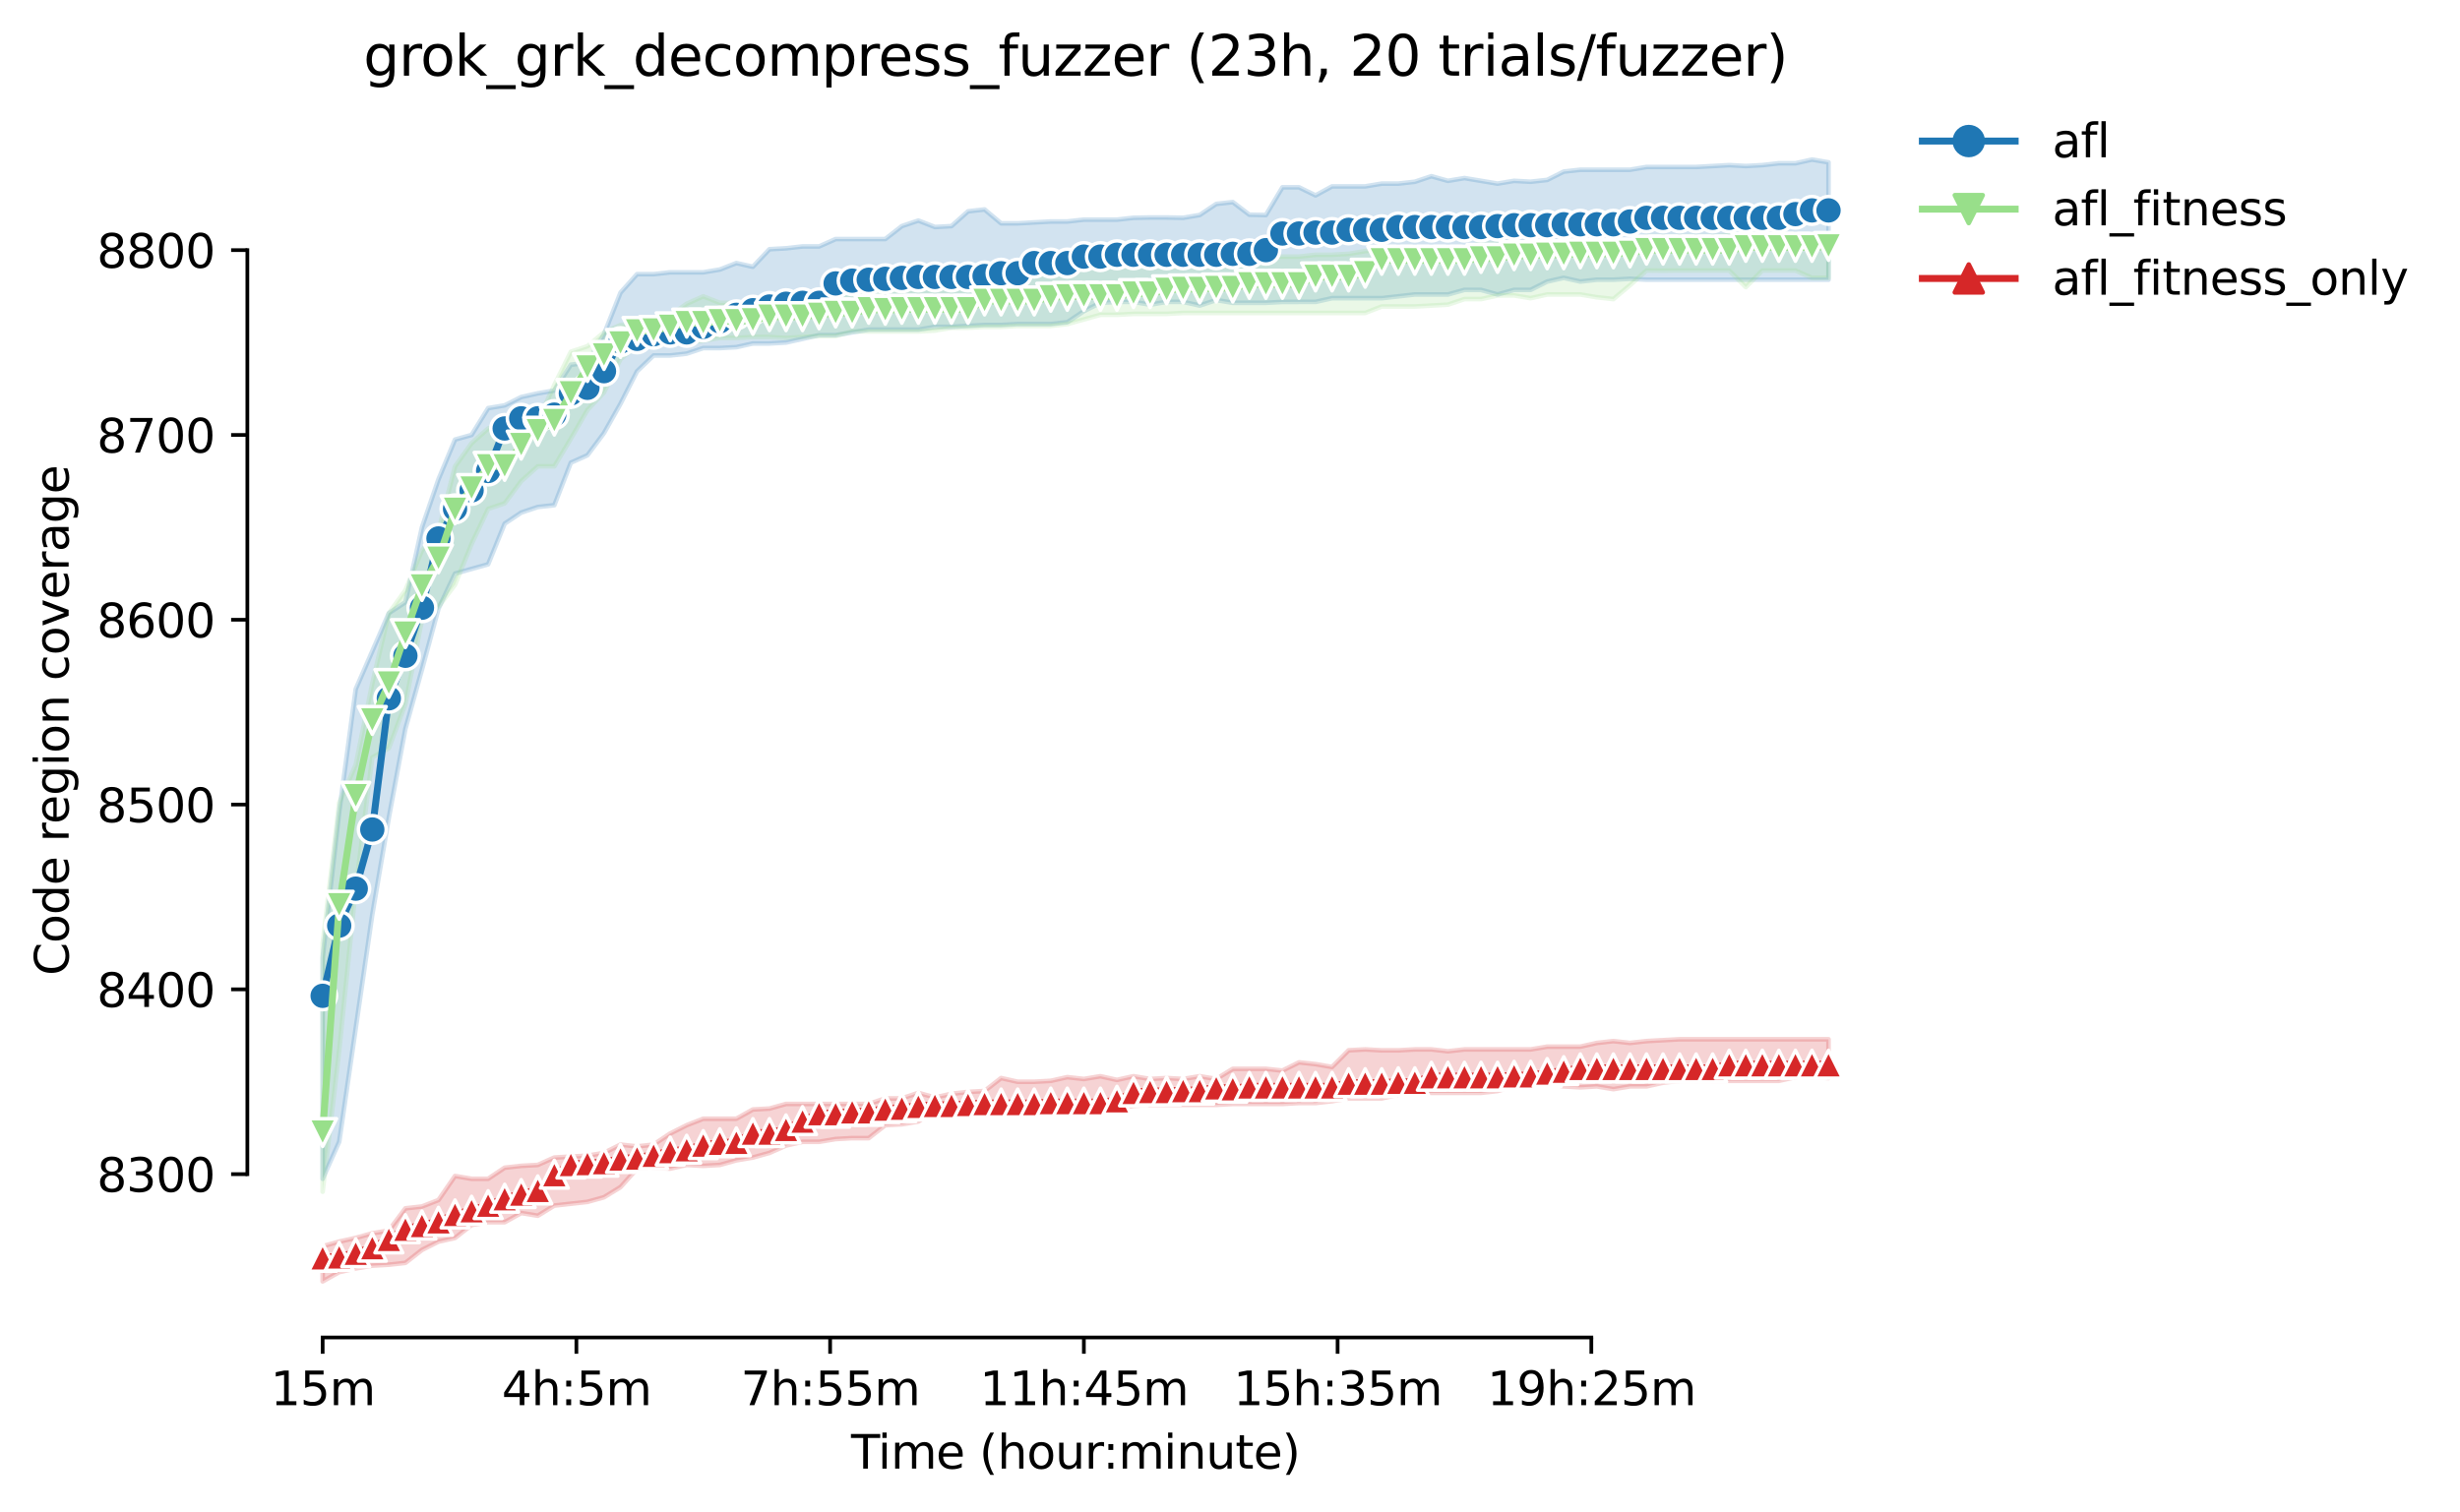 <?xml version="1.0" encoding="utf-8" standalone="no"?>
<!DOCTYPE svg PUBLIC "-//W3C//DTD SVG 1.1//EN"
  "http://www.w3.org/Graphics/SVG/1.1/DTD/svg11.dtd">
<svg height="325.986pt" version="1.1" viewBox="0 0 530.356 325.986" width="530.356pt" xmlns="http://www.w3.org/2000/svg" xmlns:xlink="http://www.w3.org/1999/xlink">
 <defs>
  <style type="text/css">*{stroke-linecap:butt;stroke-linejoin:round;}</style>
 </defs>
 <g id="figure_1">
  <g id="patch_1">
   <path d="M 0 325.986 
L 530.356 325.986 
L 530.356 0 
L 0 0 
z
" style="fill:#ffffff;"/>
  </g>
  <g id="axes_1">
   <g id="patch_2">
    <path d="M 53.328 288.43 
L 410.448 288.43 
L 410.448 22.318 
L 53.328 22.318 
z
" style="fill:#ffffff;"/>
   </g>
   <g id="PolyCollection_1">
    <defs>
     <path d="M 69.561 -119.406 
L 69.561 -71.781 
L 73.128 -79.752 
L 76.696 -104.261 
L 80.264 -128.771 
L 83.831 -149.664 
L 87.399 -168.824 
L 90.967 -181.577 
L 94.534 -194.729 
L 98.102 -202.301 
L 101.67 -203.297 
L 105.237 -204.293 
L 108.805 -213.061 
L 112.372 -215.452 
L 115.94 -216.648 
L 119.508 -217.046 
L 123.075 -226.213 
L 126.643 -227.807 
L 130.211 -232.589 
L 133.778 -238.921 
L 137.346 -245.92 
L 140.913 -249.328 
L 144.481 -249.328 
L 148.049 -249.726 
L 151.616 -250.922 
L 155.184 -250.922 
L 158.752 -251.121 
L 162.319 -251.918 
L 165.887 -251.918 
L 169.455 -252.117 
L 173.022 -252.914 
L 176.59 -253.712 
L 180.157 -253.712 
L 183.725 -254.309 
L 187.293 -254.907 
L 190.86 -254.907 
L 194.428 -254.907 
L 197.996 -254.907 
L 201.563 -255.505 
L 205.131 -255.505 
L 208.699 -255.704 
L 212.266 -255.903 
L 215.834 -255.903 
L 219.401 -256.103 
L 222.969 -256.103 
L 226.537 -256.103 
L 230.104 -256.501 
L 233.672 -258.892 
L 237.24 -260.686 
L 240.807 -260.885 
L 244.375 -260.885 
L 247.942 -260.282 
L 251.51 -260.885 
L 255.078 -260.885 
L 258.645 -260.088 
L 262.213 -261.284 
L 265.781 -260.686 
L 269.348 -260.686 
L 272.916 -260.686 
L 276.484 -260.875 
L 280.051 -260.885 
L 283.619 -260.885 
L 287.186 -261.682 
L 290.754 -261.682 
L 294.322 -261.682 
L 297.889 -261.682 
L 301.457 -262.081 
L 305.025 -262.479 
L 308.592 -262.479 
L 312.16 -262.479 
L 315.727 -263.476 
L 319.295 -263.461 
L 322.863 -262.479 
L 326.43 -263.476 
L 329.998 -263.476 
L 333.566 -265.269 
L 337.133 -266.066 
L 340.701 -265.269 
L 344.269 -265.668 
L 347.836 -265.668 
L 351.404 -265.862 
L 354.971 -265.668 
L 358.539 -265.668 
L 362.107 -265.668 
L 365.674 -265.668 
L 369.242 -265.668 
L 372.81 -265.668 
L 376.377 -265.668 
L 379.945 -265.668 
L 383.513 -265.668 
L 387.08 -265.668 
L 390.648 -265.668 
L 394.215 -265.668 
L 394.215 -290.974 
L 394.215 -290.974 
L 390.648 -291.572 
L 387.08 -290.775 
L 383.513 -290.775 
L 379.945 -290.377 
L 376.377 -290.182 
L 372.81 -290.377 
L 369.242 -290.177 
L 365.674 -289.978 
L 362.107 -289.978 
L 358.539 -289.978 
L 354.971 -289.978 
L 351.404 -289.38 
L 347.836 -289.38 
L 344.269 -289.38 
L 340.701 -289.38 
L 337.133 -288.982 
L 333.566 -287.188 
L 329.998 -286.795 
L 326.43 -286.989 
L 322.863 -286.391 
L 319.295 -286.989 
L 315.727 -287.587 
L 312.16 -286.989 
L 308.592 -287.985 
L 305.025 -286.79 
L 301.457 -286.391 
L 297.889 -286.391 
L 294.322 -285.794 
L 290.754 -285.794 
L 287.186 -285.794 
L 283.619 -283.851 
L 280.051 -285.594 
L 276.484 -285.594 
L 272.916 -279.616 
L 269.348 -279.686 
L 265.781 -282.406 
L 262.213 -282.007 
L 258.645 -279.616 
L 255.078 -279.018 
L 251.51 -279.088 
L 247.942 -279.088 
L 244.375 -279.018 
L 240.807 -278.62 
L 237.24 -278.62 
L 233.672 -278.62 
L 230.104 -278.221 
L 226.537 -278.221 
L 222.969 -278.022 
L 219.401 -277.823 
L 215.834 -277.823 
L 212.266 -280.812 
L 208.699 -280.413 
L 205.131 -277.225 
L 201.563 -277.031 
L 197.996 -278.421 
L 194.428 -277.225 
L 190.86 -274.435 
L 187.293 -274.435 
L 183.725 -274.435 
L 180.157 -274.435 
L 176.59 -272.841 
L 173.022 -272.841 
L 169.455 -272.443 
L 165.887 -272.243 
L 162.319 -268.457 
L 158.752 -269.254 
L 155.184 -267.859 
L 151.616 -267.262 
L 148.049 -267.262 
L 144.481 -267.262 
L 140.913 -266.863 
L 137.346 -266.863 
L 133.778 -262.878 
L 130.211 -253.911 
L 126.643 -247.734 
L 123.075 -247.335 
L 119.508 -241.761 
L 115.94 -241.158 
L 112.372 -240.361 
L 108.805 -238.567 
L 105.237 -237.969 
L 101.67 -232.191 
L 98.102 -231.194 
L 94.534 -222.626 
L 90.967 -212.264 
L 87.399 -196.123 
L 83.831 -193.757 
L 80.264 -185.562 
L 76.696 -177.392 
L 73.128 -150.89 
L 69.561 -119.406 
z
" id="mc83cabdeba" style="stroke:#1f77b4;stroke-opacity:0.2;"/>
    </defs>
    <g clip-path="url(#p0c82760e3c)">
     <use style="fill:#1f77b4;fill-opacity:0.2;stroke:#1f77b4;stroke-opacity:0.2;" x="0" xlink:href="#mc83cabdeba" y="325.986"/>
    </g>
   </g>
   <g id="PolyCollection_2">
    <defs>
     <path d="M 69.561 -122.449 
L 69.561 -68.991 
L 73.128 -99.479 
L 76.696 -134.351 
L 80.264 -162.647 
L 83.831 -164.639 
L 87.399 -174.204 
L 90.967 -192.322 
L 94.534 -195.127 
L 98.102 -199.909 
L 101.67 -208.677 
L 105.237 -216.249 
L 108.805 -217.445 
L 112.372 -222.227 
L 115.94 -225.416 
L 119.508 -225.416 
L 123.075 -231.394 
L 126.643 -237.571 
L 130.211 -241.357 
L 133.778 -248.531 
L 137.346 -251.52 
L 140.913 -251.719 
L 144.481 -252.516 
L 148.049 -252.117 
L 151.616 -252.516 
L 155.184 -253.114 
L 158.752 -253.114 
L 162.319 -253.313 
L 165.887 -253.313 
L 169.455 -253.099 
L 173.022 -253.313 
L 176.59 -253.512 
L 180.157 -253.512 
L 183.725 -254.509 
L 187.293 -254.509 
L 190.86 -254.509 
L 194.428 -254.509 
L 197.996 -254.509 
L 201.563 -254.708 
L 205.131 -255.306 
L 208.699 -255.306 
L 212.266 -255.505 
L 215.834 -255.505 
L 219.401 -255.704 
L 222.969 -255.704 
L 226.537 -255.704 
L 230.104 -256.103 
L 233.672 -257.099 
L 237.24 -258.095 
L 240.807 -258.095 
L 244.375 -258.295 
L 247.942 -258.295 
L 251.51 -258.295 
L 255.078 -258.494 
L 258.645 -258.494 
L 262.213 -258.494 
L 265.781 -258.494 
L 269.348 -258.494 
L 272.916 -258.494 
L 276.484 -258.494 
L 280.051 -258.494 
L 283.619 -258.494 
L 287.186 -258.494 
L 290.754 -258.494 
L 294.322 -258.494 
L 297.889 -259.889 
L 301.457 -259.889 
L 305.025 -259.889 
L 308.592 -260.088 
L 312.16 -260.287 
L 315.727 -261.483 
L 319.295 -261.483 
L 322.863 -262.265 
L 326.43 -262.28 
L 329.998 -261.682 
L 333.566 -262.479 
L 337.133 -262.479 
L 340.701 -262.479 
L 344.269 -261.881 
L 347.836 -261.483 
L 351.404 -264.472 
L 354.971 -267.66 
L 358.539 -267.62 
L 362.107 -267.66 
L 365.674 -267.66 
L 369.242 -267.66 
L 372.81 -267.66 
L 376.377 -264.073 
L 379.945 -267.66 
L 383.513 -267.66 
L 387.08 -267.66 
L 390.648 -266.066 
L 394.215 -266.066 
L 394.215 -275.232 
L 394.215 -275.232 
L 390.648 -275.447 
L 387.08 -275.232 
L 383.513 -275.432 
L 379.945 -275.232 
L 376.377 -275.033 
L 372.81 -275.232 
L 369.242 -275.033 
L 365.674 -275.033 
L 362.107 -275.033 
L 358.539 -275.033 
L 354.971 -275.033 
L 351.404 -274.037 
L 347.836 -274.037 
L 344.269 -274.037 
L 340.701 -274.037 
L 337.133 -273.842 
L 333.566 -273.638 
L 329.998 -273.643 
L 326.43 -273.638 
L 322.863 -273.444 
L 319.295 -273.439 
L 315.727 -272.642 
L 312.16 -272.642 
L 308.592 -272.642 
L 305.025 -272.248 
L 301.457 -272.054 
L 297.889 -272.044 
L 294.322 -271.845 
L 290.754 -271.247 
L 287.186 -271.048 
L 283.619 -271.048 
L 280.051 -270.649 
L 276.484 -270.649 
L 272.916 -270.649 
L 269.348 -270.649 
L 265.781 -270.649 
L 262.213 -270.45 
L 258.645 -270.848 
L 255.078 -269.852 
L 251.51 -269.852 
L 247.942 -268.856 
L 244.375 -268.657 
L 240.807 -268.657 
L 237.24 -268.856 
L 233.672 -268.457 
L 230.104 -268.856 
L 226.537 -268.856 
L 222.969 -267.262 
L 219.401 -267.062 
L 215.834 -266.863 
L 212.266 -266.863 
L 208.699 -266.664 
L 205.131 -266.863 
L 201.563 -266.664 
L 197.996 -266.066 
L 194.428 -266.066 
L 190.86 -266.066 
L 187.293 -266.066 
L 183.725 -265.668 
L 180.157 -265.668 
L 176.59 -262.479 
L 173.022 -261.881 
L 169.455 -261.284 
L 165.887 -260.885 
L 162.319 -260.686 
L 158.752 -260.686 
L 155.184 -260.686 
L 151.616 -262.081 
L 148.049 -260.487 
L 144.481 -257.896 
L 140.913 -256.103 
L 137.346 -256.103 
L 133.778 -255.903 
L 130.211 -254.309 
L 126.643 -251.32 
L 123.075 -250.125 
L 119.508 -242.951 
L 115.94 -235.18 
L 112.372 -234.781 
L 108.805 -234.582 
L 105.237 -233.586 
L 101.67 -230.397 
L 98.102 -225.416 
L 94.534 -211.467 
L 90.967 -207.282 
L 87.399 -198.714 
L 83.831 -193.732 
L 80.264 -178.588 
L 76.696 -161.052 
L 73.128 -152.882 
L 69.561 -122.449 
z
" id="mb0aaac344c" style="stroke:#98df8a;stroke-opacity:0.2;"/>
    </defs>
    <g clip-path="url(#p0c82760e3c)">
     <use style="fill:#98df8a;fill-opacity:0.2;stroke:#98df8a;stroke-opacity:0.2;" x="0" xlink:href="#mb0aaac344c" y="325.986"/>
    </g>
   </g>
   <g id="PolyCollection_3">
    <defs>
     <path d="M 69.561 -57.234 
L 69.561 -49.652 
L 73.128 -51.655 
L 76.696 -52.452 
L 80.264 -53.05 
L 83.831 -53.249 
L 87.399 -53.648 
L 90.967 -56.437 
L 94.534 -58.231 
L 98.102 -59.028 
L 101.67 -61.817 
L 105.237 -62.415 
L 108.805 -62.415 
L 112.372 -64.393 
L 115.94 -63.81 
L 119.508 -66.002 
L 123.075 -66.401 
L 126.643 -66.799 
L 130.211 -67.796 
L 133.778 -69.987 
L 137.346 -73.973 
L 140.913 -74.172 
L 144.481 -73.973 
L 148.049 -74.77 
L 151.616 -74.571 
L 155.184 -74.765 
L 158.752 -75.766 
L 162.319 -76.364 
L 165.887 -77.36 
L 169.455 -78.954 
L 173.022 -79.752 
L 176.59 -79.752 
L 180.157 -80.349 
L 183.725 -80.549 
L 187.293 -80.549 
L 190.86 -83.338 
L 194.428 -83.538 
L 197.996 -84.135 
L 201.563 -86.527 
L 205.131 -86.527 
L 208.699 -86.527 
L 212.266 -86.726 
L 215.834 -86.726 
L 219.401 -86.925 
L 222.969 -86.925 
L 226.537 -86.925 
L 230.104 -86.925 
L 233.672 -86.925 
L 237.24 -86.925 
L 240.807 -86.925 
L 244.375 -87.518 
L 247.942 -87.722 
L 251.51 -87.722 
L 255.078 -87.722 
L 258.645 -87.722 
L 262.213 -87.722 
L 265.781 -87.921 
L 269.348 -87.921 
L 272.916 -87.921 
L 276.484 -87.921 
L 280.051 -88.121 
L 283.619 -88.121 
L 287.186 -88.519 
L 290.754 -89.117 
L 294.322 -89.117 
L 297.889 -89.117 
L 301.457 -89.914 
L 305.025 -90.303 
L 308.592 -90.313 
L 312.16 -90.313 
L 315.727 -90.313 
L 319.295 -90.313 
L 322.863 -90.711 
L 326.43 -91.708 
L 329.998 -91.708 
L 333.566 -92.29 
L 337.133 -91.708 
L 340.701 -91.498 
L 344.269 -91.708 
L 347.836 -91.11 
L 351.404 -91.708 
L 354.971 -91.708 
L 358.539 -92.5 
L 362.107 -92.903 
L 365.674 -92.903 
L 369.242 -92.903 
L 372.81 -92.903 
L 376.377 -92.903 
L 379.945 -92.903 
L 383.513 -92.903 
L 387.08 -93.7 
L 390.648 -93.7 
L 394.215 -93.501 
L 394.215 -101.87 
L 394.215 -101.87 
L 390.648 -101.87 
L 387.08 -101.87 
L 383.513 -101.87 
L 379.945 -101.87 
L 376.377 -101.87 
L 372.81 -101.87 
L 369.242 -101.87 
L 365.674 -101.87 
L 362.107 -101.87 
L 358.539 -101.671 
L 354.971 -101.472 
L 351.404 -101.073 
L 347.836 -101.472 
L 344.269 -101.073 
L 340.701 -100.276 
L 337.133 -100.276 
L 333.566 -100.276 
L 329.998 -99.678 
L 326.43 -99.678 
L 322.863 -99.678 
L 319.295 -99.678 
L 315.727 -99.678 
L 312.16 -99.28 
L 308.592 -99.678 
L 305.025 -99.678 
L 301.457 -99.479 
L 297.889 -99.479 
L 294.322 -99.678 
L 290.754 -99.489 
L 287.186 -95.892 
L 283.619 -96.505 
L 280.051 -96.888 
L 276.484 -95.11 
L 272.916 -95.494 
L 269.348 -95.494 
L 265.781 -95.494 
L 262.213 -93.302 
L 258.645 -93.899 
L 255.078 -93.302 
L 251.51 -93.501 
L 247.942 -93.302 
L 244.375 -93.899 
L 240.807 -93.102 
L 237.24 -93.899 
L 233.672 -93.302 
L 230.104 -93.7 
L 226.537 -92.903 
L 222.969 -92.704 
L 219.401 -92.704 
L 215.834 -93.501 
L 212.266 -90.711 
L 208.699 -90.512 
L 205.131 -90.113 
L 201.563 -89.316 
L 197.996 -90.313 
L 194.428 -89.117 
L 190.86 -89.117 
L 187.293 -87.921 
L 183.725 -87.921 
L 180.157 -87.921 
L 176.59 -87.921 
L 173.022 -87.921 
L 169.455 -87.921 
L 165.887 -86.925 
L 162.319 -86.726 
L 158.752 -84.733 
L 155.184 -84.733 
L 151.616 -84.733 
L 148.049 -83.338 
L 144.481 -81.545 
L 140.913 -79.154 
L 137.346 -78.755 
L 133.778 -79.154 
L 130.211 -77.36 
L 126.643 -76.763 
L 123.075 -76.563 
L 119.508 -76.364 
L 115.94 -74.77 
L 112.372 -74.571 
L 108.805 -74.172 
L 105.237 -71.781 
L 101.67 -71.781 
L 98.102 -72.379 
L 94.534 -67.198 
L 90.967 -65.803 
L 87.399 -65.404 
L 83.831 -60.622 
L 80.264 -60.024 
L 76.696 -59.028 
L 73.128 -58.236 
L 69.561 -57.234 
z
" id="m58ee073bf9" style="stroke:#d62728;stroke-opacity:0.2;"/>
    </defs>
    <g clip-path="url(#p0c82760e3c)">
     <use style="fill:#d62728;fill-opacity:0.2;stroke:#d62728;stroke-opacity:0.2;" x="0" xlink:href="#m58ee073bf9" y="325.986"/>
    </g>
   </g>
   <g id="matplotlib.axis_1">
    <g id="xtick_1">
     <g id="line2d_1">
      <defs>
       <path d="M 0 0 
L 0 3.5 
" id="m82e5225a38" style="stroke:#000000;stroke-width:0.8;"/>
      </defs>
      <g>
       <use style="stroke:#000000;stroke-width:0.8;" x="69.561" xlink:href="#m82e5225a38" y="288.43"/>
      </g>
     </g>
     <g id="text_1">
      <!-- 15m -->
      <g transform="translate(58.328 303.029)scale(0.1 -0.1)">
       <defs>
        <path d="M 794 531 
L 1825 531 
L 1825 4091 
L 703 3866 
L 703 4441 
L 1819 4666 
L 2450 4666 
L 2450 531 
L 3481 531 
L 3481 0 
L 794 0 
L 794 531 
z
" id="DejaVuSans-31" transform="scale(0.016)"/>
        <path d="M 691 4666 
L 3169 4666 
L 3169 4134 
L 1269 4134 
L 1269 2991 
Q 1406 3038 1543 3061 
Q 1681 3084 1819 3084 
Q 2600 3084 3056 2656 
Q 3513 2228 3513 1497 
Q 3513 744 3044 326 
Q 2575 -91 1722 -91 
Q 1428 -91 1123 -41 
Q 819 9 494 109 
L 494 744 
Q 775 591 1075 516 
Q 1375 441 1709 441 
Q 2250 441 2565 725 
Q 2881 1009 2881 1497 
Q 2881 1984 2565 2268 
Q 2250 2553 1709 2553 
Q 1456 2553 1204 2497 
Q 953 2441 691 2322 
L 691 4666 
z
" id="DejaVuSans-35" transform="scale(0.016)"/>
        <path d="M 3328 2828 
Q 3544 3216 3844 3400 
Q 4144 3584 4550 3584 
Q 5097 3584 5394 3201 
Q 5691 2819 5691 2113 
L 5691 0 
L 5113 0 
L 5113 2094 
Q 5113 2597 4934 2840 
Q 4756 3084 4391 3084 
Q 3944 3084 3684 2787 
Q 3425 2491 3425 1978 
L 3425 0 
L 2847 0 
L 2847 2094 
Q 2847 2600 2669 2842 
Q 2491 3084 2119 3084 
Q 1678 3084 1418 2786 
Q 1159 2488 1159 1978 
L 1159 0 
L 581 0 
L 581 3500 
L 1159 3500 
L 1159 2956 
Q 1356 3278 1631 3431 
Q 1906 3584 2284 3584 
Q 2666 3584 2933 3390 
Q 3200 3197 3328 2828 
z
" id="DejaVuSans-6d" transform="scale(0.016)"/>
       </defs>
       <use xlink:href="#DejaVuSans-31"/>
       <use x="63.623" xlink:href="#DejaVuSans-35"/>
       <use x="127.246" xlink:href="#DejaVuSans-6d"/>
      </g>
     </g>
    </g>
    <g id="xtick_2">
     <g id="line2d_2">
      <g>
       <use style="stroke:#000000;stroke-width:0.8;" x="124.265" xlink:href="#m82e5225a38" y="288.43"/>
      </g>
     </g>
     <g id="text_2">
      <!-- 4h:5m -->
      <g transform="translate(108.179 303.029)scale(0.1 -0.1)">
       <defs>
        <path d="M 2419 4116 
L 825 1625 
L 2419 1625 
L 2419 4116 
z
M 2253 4666 
L 3047 4666 
L 3047 1625 
L 3713 1625 
L 3713 1100 
L 3047 1100 
L 3047 0 
L 2419 0 
L 2419 1100 
L 313 1100 
L 313 1709 
L 2253 4666 
z
" id="DejaVuSans-34" transform="scale(0.016)"/>
        <path d="M 3513 2113 
L 3513 0 
L 2938 0 
L 2938 2094 
Q 2938 2591 2744 2837 
Q 2550 3084 2163 3084 
Q 1697 3084 1428 2787 
Q 1159 2491 1159 1978 
L 1159 0 
L 581 0 
L 581 4863 
L 1159 4863 
L 1159 2956 
Q 1366 3272 1645 3428 
Q 1925 3584 2291 3584 
Q 2894 3584 3203 3211 
Q 3513 2838 3513 2113 
z
" id="DejaVuSans-68" transform="scale(0.016)"/>
        <path d="M 750 794 
L 1409 794 
L 1409 0 
L 750 0 
L 750 794 
z
M 750 3309 
L 1409 3309 
L 1409 2516 
L 750 2516 
L 750 3309 
z
" id="DejaVuSans-3a" transform="scale(0.016)"/>
       </defs>
       <use xlink:href="#DejaVuSans-34"/>
       <use x="63.623" xlink:href="#DejaVuSans-68"/>
       <use x="127.002" xlink:href="#DejaVuSans-3a"/>
       <use x="160.693" xlink:href="#DejaVuSans-35"/>
       <use x="224.316" xlink:href="#DejaVuSans-6d"/>
      </g>
     </g>
    </g>
    <g id="xtick_3">
     <g id="line2d_3">
      <g>
       <use style="stroke:#000000;stroke-width:0.8;" x="178.968" xlink:href="#m82e5225a38" y="288.43"/>
      </g>
     </g>
     <g id="text_3">
      <!-- 7h:55m -->
      <g transform="translate(159.701 303.029)scale(0.1 -0.1)">
       <defs>
        <path d="M 525 4666 
L 3525 4666 
L 3525 4397 
L 1831 0 
L 1172 0 
L 2766 4134 
L 525 4134 
L 525 4666 
z
" id="DejaVuSans-37" transform="scale(0.016)"/>
       </defs>
       <use xlink:href="#DejaVuSans-37"/>
       <use x="63.623" xlink:href="#DejaVuSans-68"/>
       <use x="127.002" xlink:href="#DejaVuSans-3a"/>
       <use x="160.693" xlink:href="#DejaVuSans-35"/>
       <use x="224.316" xlink:href="#DejaVuSans-35"/>
       <use x="287.939" xlink:href="#DejaVuSans-6d"/>
      </g>
     </g>
    </g>
    <g id="xtick_4">
     <g id="line2d_4">
      <g>
       <use style="stroke:#000000;stroke-width:0.8;" x="233.672" xlink:href="#m82e5225a38" y="288.43"/>
      </g>
     </g>
     <g id="text_4">
      <!-- 11h:45m -->
      <g transform="translate(211.224 303.029)scale(0.1 -0.1)">
       <use xlink:href="#DejaVuSans-31"/>
       <use x="63.623" xlink:href="#DejaVuSans-31"/>
       <use x="127.246" xlink:href="#DejaVuSans-68"/>
       <use x="190.625" xlink:href="#DejaVuSans-3a"/>
       <use x="224.316" xlink:href="#DejaVuSans-34"/>
       <use x="287.939" xlink:href="#DejaVuSans-35"/>
       <use x="351.562" xlink:href="#DejaVuSans-6d"/>
      </g>
     </g>
    </g>
    <g id="xtick_5">
     <g id="line2d_5">
      <g>
       <use style="stroke:#000000;stroke-width:0.8;" x="288.376" xlink:href="#m82e5225a38" y="288.43"/>
      </g>
     </g>
     <g id="text_5">
      <!-- 15h:35m -->
      <g transform="translate(265.927 303.029)scale(0.1 -0.1)">
       <defs>
        <path d="M 2597 2516 
Q 3050 2419 3304 2112 
Q 3559 1806 3559 1356 
Q 3559 666 3084 287 
Q 2609 -91 1734 -91 
Q 1441 -91 1130 -33 
Q 819 25 488 141 
L 488 750 
Q 750 597 1062 519 
Q 1375 441 1716 441 
Q 2309 441 2620 675 
Q 2931 909 2931 1356 
Q 2931 1769 2642 2001 
Q 2353 2234 1838 2234 
L 1294 2234 
L 1294 2753 
L 1863 2753 
Q 2328 2753 2575 2939 
Q 2822 3125 2822 3475 
Q 2822 3834 2567 4026 
Q 2313 4219 1838 4219 
Q 1578 4219 1281 4162 
Q 984 4106 628 3988 
L 628 4550 
Q 988 4650 1302 4700 
Q 1616 4750 1894 4750 
Q 2613 4750 3031 4423 
Q 3450 4097 3450 3541 
Q 3450 3153 3228 2886 
Q 3006 2619 2597 2516 
z
" id="DejaVuSans-33" transform="scale(0.016)"/>
       </defs>
       <use xlink:href="#DejaVuSans-31"/>
       <use x="63.623" xlink:href="#DejaVuSans-35"/>
       <use x="127.246" xlink:href="#DejaVuSans-68"/>
       <use x="190.625" xlink:href="#DejaVuSans-3a"/>
       <use x="224.316" xlink:href="#DejaVuSans-33"/>
       <use x="287.939" xlink:href="#DejaVuSans-35"/>
       <use x="351.562" xlink:href="#DejaVuSans-6d"/>
      </g>
     </g>
    </g>
    <g id="xtick_6">
     <g id="line2d_6">
      <g>
       <use style="stroke:#000000;stroke-width:0.8;" x="343.079" xlink:href="#m82e5225a38" y="288.43"/>
      </g>
     </g>
     <g id="text_6">
      <!-- 19h:25m -->
      <g transform="translate(320.631 303.029)scale(0.1 -0.1)">
       <defs>
        <path d="M 703 97 
L 703 672 
Q 941 559 1184 500 
Q 1428 441 1663 441 
Q 2288 441 2617 861 
Q 2947 1281 2994 2138 
Q 2813 1869 2534 1725 
Q 2256 1581 1919 1581 
Q 1219 1581 811 2004 
Q 403 2428 403 3163 
Q 403 3881 828 4315 
Q 1253 4750 1959 4750 
Q 2769 4750 3195 4129 
Q 3622 3509 3622 2328 
Q 3622 1225 3098 567 
Q 2575 -91 1691 -91 
Q 1453 -91 1209 -44 
Q 966 3 703 97 
z
M 1959 2075 
Q 2384 2075 2632 2365 
Q 2881 2656 2881 3163 
Q 2881 3666 2632 3958 
Q 2384 4250 1959 4250 
Q 1534 4250 1286 3958 
Q 1038 3666 1038 3163 
Q 1038 2656 1286 2365 
Q 1534 2075 1959 2075 
z
" id="DejaVuSans-39" transform="scale(0.016)"/>
        <path d="M 1228 531 
L 3431 531 
L 3431 0 
L 469 0 
L 469 531 
Q 828 903 1448 1529 
Q 2069 2156 2228 2338 
Q 2531 2678 2651 2914 
Q 2772 3150 2772 3378 
Q 2772 3750 2511 3984 
Q 2250 4219 1831 4219 
Q 1534 4219 1204 4116 
Q 875 4013 500 3803 
L 500 4441 
Q 881 4594 1212 4672 
Q 1544 4750 1819 4750 
Q 2544 4750 2975 4387 
Q 3406 4025 3406 3419 
Q 3406 3131 3298 2873 
Q 3191 2616 2906 2266 
Q 2828 2175 2409 1742 
Q 1991 1309 1228 531 
z
" id="DejaVuSans-32" transform="scale(0.016)"/>
       </defs>
       <use xlink:href="#DejaVuSans-31"/>
       <use x="63.623" xlink:href="#DejaVuSans-39"/>
       <use x="127.246" xlink:href="#DejaVuSans-68"/>
       <use x="190.625" xlink:href="#DejaVuSans-3a"/>
       <use x="224.316" xlink:href="#DejaVuSans-32"/>
       <use x="287.939" xlink:href="#DejaVuSans-35"/>
       <use x="351.562" xlink:href="#DejaVuSans-6d"/>
      </g>
     </g>
    </g>
    <g id="text_7">
     <!-- Time (hour:minute) -->
     <g transform="translate(183.481 316.707)scale(0.1 -0.1)">
      <defs>
       <path d="M -19 4666 
L 3928 4666 
L 3928 4134 
L 2272 4134 
L 2272 0 
L 1638 0 
L 1638 4134 
L -19 4134 
L -19 4666 
z
" id="DejaVuSans-54" transform="scale(0.016)"/>
       <path d="M 603 3500 
L 1178 3500 
L 1178 0 
L 603 0 
L 603 3500 
z
M 603 4863 
L 1178 4863 
L 1178 4134 
L 603 4134 
L 603 4863 
z
" id="DejaVuSans-69" transform="scale(0.016)"/>
       <path d="M 3597 1894 
L 3597 1613 
L 953 1613 
Q 991 1019 1311 708 
Q 1631 397 2203 397 
Q 2534 397 2845 478 
Q 3156 559 3463 722 
L 3463 178 
Q 3153 47 2828 -22 
Q 2503 -91 2169 -91 
Q 1331 -91 842 396 
Q 353 884 353 1716 
Q 353 2575 817 3079 
Q 1281 3584 2069 3584 
Q 2775 3584 3186 3129 
Q 3597 2675 3597 1894 
z
M 3022 2063 
Q 3016 2534 2758 2815 
Q 2500 3097 2075 3097 
Q 1594 3097 1305 2825 
Q 1016 2553 972 2059 
L 3022 2063 
z
" id="DejaVuSans-65" transform="scale(0.016)"/>
       <path id="DejaVuSans-20" transform="scale(0.016)"/>
       <path d="M 1984 4856 
Q 1566 4138 1362 3434 
Q 1159 2731 1159 2009 
Q 1159 1288 1364 580 
Q 1569 -128 1984 -844 
L 1484 -844 
Q 1016 -109 783 600 
Q 550 1309 550 2009 
Q 550 2706 781 3412 
Q 1013 4119 1484 4856 
L 1984 4856 
z
" id="DejaVuSans-28" transform="scale(0.016)"/>
       <path d="M 1959 3097 
Q 1497 3097 1228 2736 
Q 959 2375 959 1747 
Q 959 1119 1226 758 
Q 1494 397 1959 397 
Q 2419 397 2687 759 
Q 2956 1122 2956 1747 
Q 2956 2369 2687 2733 
Q 2419 3097 1959 3097 
z
M 1959 3584 
Q 2709 3584 3137 3096 
Q 3566 2609 3566 1747 
Q 3566 888 3137 398 
Q 2709 -91 1959 -91 
Q 1206 -91 779 398 
Q 353 888 353 1747 
Q 353 2609 779 3096 
Q 1206 3584 1959 3584 
z
" id="DejaVuSans-6f" transform="scale(0.016)"/>
       <path d="M 544 1381 
L 544 3500 
L 1119 3500 
L 1119 1403 
Q 1119 906 1312 657 
Q 1506 409 1894 409 
Q 2359 409 2629 706 
Q 2900 1003 2900 1516 
L 2900 3500 
L 3475 3500 
L 3475 0 
L 2900 0 
L 2900 538 
Q 2691 219 2414 64 
Q 2138 -91 1772 -91 
Q 1169 -91 856 284 
Q 544 659 544 1381 
z
M 1991 3584 
L 1991 3584 
z
" id="DejaVuSans-75" transform="scale(0.016)"/>
       <path d="M 2631 2963 
Q 2534 3019 2420 3045 
Q 2306 3072 2169 3072 
Q 1681 3072 1420 2755 
Q 1159 2438 1159 1844 
L 1159 0 
L 581 0 
L 581 3500 
L 1159 3500 
L 1159 2956 
Q 1341 3275 1631 3429 
Q 1922 3584 2338 3584 
Q 2397 3584 2469 3576 
Q 2541 3569 2628 3553 
L 2631 2963 
z
" id="DejaVuSans-72" transform="scale(0.016)"/>
       <path d="M 3513 2113 
L 3513 0 
L 2938 0 
L 2938 2094 
Q 2938 2591 2744 2837 
Q 2550 3084 2163 3084 
Q 1697 3084 1428 2787 
Q 1159 2491 1159 1978 
L 1159 0 
L 581 0 
L 581 3500 
L 1159 3500 
L 1159 2956 
Q 1366 3272 1645 3428 
Q 1925 3584 2291 3584 
Q 2894 3584 3203 3211 
Q 3513 2838 3513 2113 
z
" id="DejaVuSans-6e" transform="scale(0.016)"/>
       <path d="M 1172 4494 
L 1172 3500 
L 2356 3500 
L 2356 3053 
L 1172 3053 
L 1172 1153 
Q 1172 725 1289 603 
Q 1406 481 1766 481 
L 2356 481 
L 2356 0 
L 1766 0 
Q 1100 0 847 248 
Q 594 497 594 1153 
L 594 3053 
L 172 3053 
L 172 3500 
L 594 3500 
L 594 4494 
L 1172 4494 
z
" id="DejaVuSans-74" transform="scale(0.016)"/>
       <path d="M 513 4856 
L 1013 4856 
Q 1481 4119 1714 3412 
Q 1947 2706 1947 2009 
Q 1947 1309 1714 600 
Q 1481 -109 1013 -844 
L 513 -844 
Q 928 -128 1133 580 
Q 1338 1288 1338 2009 
Q 1338 2731 1133 3434 
Q 928 4138 513 4856 
z
" id="DejaVuSans-29" transform="scale(0.016)"/>
      </defs>
      <use xlink:href="#DejaVuSans-54"/>
      <use x="57.959" xlink:href="#DejaVuSans-69"/>
      <use x="85.742" xlink:href="#DejaVuSans-6d"/>
      <use x="183.154" xlink:href="#DejaVuSans-65"/>
      <use x="244.678" xlink:href="#DejaVuSans-20"/>
      <use x="276.465" xlink:href="#DejaVuSans-28"/>
      <use x="315.479" xlink:href="#DejaVuSans-68"/>
      <use x="378.857" xlink:href="#DejaVuSans-6f"/>
      <use x="440.039" xlink:href="#DejaVuSans-75"/>
      <use x="503.418" xlink:href="#DejaVuSans-72"/>
      <use x="542.781" xlink:href="#DejaVuSans-3a"/>
      <use x="576.473" xlink:href="#DejaVuSans-6d"/>
      <use x="673.885" xlink:href="#DejaVuSans-69"/>
      <use x="701.668" xlink:href="#DejaVuSans-6e"/>
      <use x="765.047" xlink:href="#DejaVuSans-75"/>
      <use x="828.426" xlink:href="#DejaVuSans-74"/>
      <use x="867.635" xlink:href="#DejaVuSans-65"/>
      <use x="929.158" xlink:href="#DejaVuSans-29"/>
     </g>
    </g>
   </g>
   <g id="matplotlib.axis_2">
    <g id="ytick_1">
     <g id="line2d_7">
      <defs>
       <path d="M 0 0 
L -3.5 0 
" id="ma8424b7eb1" style="stroke:#000000;stroke-width:0.8;"/>
      </defs>
      <g>
       <use style="stroke:#000000;stroke-width:0.8;" x="53.328" xlink:href="#ma8424b7eb1" y="253.209"/>
      </g>
     </g>
     <g id="text_8">
      <!-- 8300 -->
      <g transform="translate(20.878 257.008)scale(0.1 -0.1)">
       <defs>
        <path d="M 2034 2216 
Q 1584 2216 1326 1975 
Q 1069 1734 1069 1313 
Q 1069 891 1326 650 
Q 1584 409 2034 409 
Q 2484 409 2743 651 
Q 3003 894 3003 1313 
Q 3003 1734 2745 1975 
Q 2488 2216 2034 2216 
z
M 1403 2484 
Q 997 2584 770 2862 
Q 544 3141 544 3541 
Q 544 4100 942 4425 
Q 1341 4750 2034 4750 
Q 2731 4750 3128 4425 
Q 3525 4100 3525 3541 
Q 3525 3141 3298 2862 
Q 3072 2584 2669 2484 
Q 3125 2378 3379 2068 
Q 3634 1759 3634 1313 
Q 3634 634 3220 271 
Q 2806 -91 2034 -91 
Q 1263 -91 848 271 
Q 434 634 434 1313 
Q 434 1759 690 2068 
Q 947 2378 1403 2484 
z
M 1172 3481 
Q 1172 3119 1398 2916 
Q 1625 2713 2034 2713 
Q 2441 2713 2670 2916 
Q 2900 3119 2900 3481 
Q 2900 3844 2670 4047 
Q 2441 4250 2034 4250 
Q 1625 4250 1398 4047 
Q 1172 3844 1172 3481 
z
" id="DejaVuSans-38" transform="scale(0.016)"/>
        <path d="M 2034 4250 
Q 1547 4250 1301 3770 
Q 1056 3291 1056 2328 
Q 1056 1369 1301 889 
Q 1547 409 2034 409 
Q 2525 409 2770 889 
Q 3016 1369 3016 2328 
Q 3016 3291 2770 3770 
Q 2525 4250 2034 4250 
z
M 2034 4750 
Q 2819 4750 3233 4129 
Q 3647 3509 3647 2328 
Q 3647 1150 3233 529 
Q 2819 -91 2034 -91 
Q 1250 -91 836 529 
Q 422 1150 422 2328 
Q 422 3509 836 4129 
Q 1250 4750 2034 4750 
z
" id="DejaVuSans-30" transform="scale(0.016)"/>
       </defs>
       <use xlink:href="#DejaVuSans-38"/>
       <use x="63.623" xlink:href="#DejaVuSans-33"/>
       <use x="127.246" xlink:href="#DejaVuSans-30"/>
       <use x="190.869" xlink:href="#DejaVuSans-30"/>
      </g>
     </g>
    </g>
    <g id="ytick_2">
     <g id="line2d_8">
      <g>
       <use style="stroke:#000000;stroke-width:0.8;" x="53.328" xlink:href="#ma8424b7eb1" y="213.356"/>
      </g>
     </g>
     <g id="text_9">
      <!-- 8400 -->
      <g transform="translate(20.878 217.155)scale(0.1 -0.1)">
       <use xlink:href="#DejaVuSans-38"/>
       <use x="63.623" xlink:href="#DejaVuSans-34"/>
       <use x="127.246" xlink:href="#DejaVuSans-30"/>
       <use x="190.869" xlink:href="#DejaVuSans-30"/>
      </g>
     </g>
    </g>
    <g id="ytick_3">
     <g id="line2d_9">
      <g>
       <use style="stroke:#000000;stroke-width:0.8;" x="53.328" xlink:href="#ma8424b7eb1" y="173.502"/>
      </g>
     </g>
     <g id="text_10">
      <!-- 8500 -->
      <g transform="translate(20.878 177.302)scale(0.1 -0.1)">
       <use xlink:href="#DejaVuSans-38"/>
       <use x="63.623" xlink:href="#DejaVuSans-35"/>
       <use x="127.246" xlink:href="#DejaVuSans-30"/>
       <use x="190.869" xlink:href="#DejaVuSans-30"/>
      </g>
     </g>
    </g>
    <g id="ytick_4">
     <g id="line2d_10">
      <g>
       <use style="stroke:#000000;stroke-width:0.8;" x="53.328" xlink:href="#ma8424b7eb1" y="133.649"/>
      </g>
     </g>
     <g id="text_11">
      <!-- 8600 -->
      <g transform="translate(20.878 137.448)scale(0.1 -0.1)">
       <defs>
        <path d="M 2113 2584 
Q 1688 2584 1439 2293 
Q 1191 2003 1191 1497 
Q 1191 994 1439 701 
Q 1688 409 2113 409 
Q 2538 409 2786 701 
Q 3034 994 3034 1497 
Q 3034 2003 2786 2293 
Q 2538 2584 2113 2584 
z
M 3366 4563 
L 3366 3988 
Q 3128 4100 2886 4159 
Q 2644 4219 2406 4219 
Q 1781 4219 1451 3797 
Q 1122 3375 1075 2522 
Q 1259 2794 1537 2939 
Q 1816 3084 2150 3084 
Q 2853 3084 3261 2657 
Q 3669 2231 3669 1497 
Q 3669 778 3244 343 
Q 2819 -91 2113 -91 
Q 1303 -91 875 529 
Q 447 1150 447 2328 
Q 447 3434 972 4092 
Q 1497 4750 2381 4750 
Q 2619 4750 2861 4703 
Q 3103 4656 3366 4563 
z
" id="DejaVuSans-36" transform="scale(0.016)"/>
       </defs>
       <use xlink:href="#DejaVuSans-38"/>
       <use x="63.623" xlink:href="#DejaVuSans-36"/>
       <use x="127.246" xlink:href="#DejaVuSans-30"/>
       <use x="190.869" xlink:href="#DejaVuSans-30"/>
      </g>
     </g>
    </g>
    <g id="ytick_5">
     <g id="line2d_11">
      <g>
       <use style="stroke:#000000;stroke-width:0.8;" x="53.328" xlink:href="#ma8424b7eb1" y="93.796"/>
      </g>
     </g>
     <g id="text_12">
      <!-- 8700 -->
      <g transform="translate(20.878 97.595)scale(0.1 -0.1)">
       <use xlink:href="#DejaVuSans-38"/>
       <use x="63.623" xlink:href="#DejaVuSans-37"/>
       <use x="127.246" xlink:href="#DejaVuSans-30"/>
       <use x="190.869" xlink:href="#DejaVuSans-30"/>
      </g>
     </g>
    </g>
    <g id="ytick_6">
     <g id="line2d_12">
      <g>
       <use style="stroke:#000000;stroke-width:0.8;" x="53.328" xlink:href="#ma8424b7eb1" y="53.942"/>
      </g>
     </g>
     <g id="text_13">
      <!-- 8800 -->
      <g transform="translate(20.878 57.742)scale(0.1 -0.1)">
       <use xlink:href="#DejaVuSans-38"/>
       <use x="63.623" xlink:href="#DejaVuSans-38"/>
       <use x="127.246" xlink:href="#DejaVuSans-30"/>
       <use x="190.869" xlink:href="#DejaVuSans-30"/>
      </g>
     </g>
    </g>
    <g id="text_14">
     <!-- Code region coverage -->
     <g transform="translate(14.798 210.38)rotate(-90)scale(0.1 -0.1)">
      <defs>
       <path d="M 4122 4306 
L 4122 3641 
Q 3803 3938 3442 4084 
Q 3081 4231 2675 4231 
Q 1875 4231 1450 3742 
Q 1025 3253 1025 2328 
Q 1025 1406 1450 917 
Q 1875 428 2675 428 
Q 3081 428 3442 575 
Q 3803 722 4122 1019 
L 4122 359 
Q 3791 134 3420 21 
Q 3050 -91 2638 -91 
Q 1578 -91 968 557 
Q 359 1206 359 2328 
Q 359 3453 968 4101 
Q 1578 4750 2638 4750 
Q 3056 4750 3426 4639 
Q 3797 4528 4122 4306 
z
" id="DejaVuSans-43" transform="scale(0.016)"/>
       <path d="M 2906 2969 
L 2906 4863 
L 3481 4863 
L 3481 0 
L 2906 0 
L 2906 525 
Q 2725 213 2448 61 
Q 2172 -91 1784 -91 
Q 1150 -91 751 415 
Q 353 922 353 1747 
Q 353 2572 751 3078 
Q 1150 3584 1784 3584 
Q 2172 3584 2448 3432 
Q 2725 3281 2906 2969 
z
M 947 1747 
Q 947 1113 1208 752 
Q 1469 391 1925 391 
Q 2381 391 2643 752 
Q 2906 1113 2906 1747 
Q 2906 2381 2643 2742 
Q 2381 3103 1925 3103 
Q 1469 3103 1208 2742 
Q 947 2381 947 1747 
z
" id="DejaVuSans-64" transform="scale(0.016)"/>
       <path d="M 2906 1791 
Q 2906 2416 2648 2759 
Q 2391 3103 1925 3103 
Q 1463 3103 1205 2759 
Q 947 2416 947 1791 
Q 947 1169 1205 825 
Q 1463 481 1925 481 
Q 2391 481 2648 825 
Q 2906 1169 2906 1791 
z
M 3481 434 
Q 3481 -459 3084 -895 
Q 2688 -1331 1869 -1331 
Q 1566 -1331 1297 -1286 
Q 1028 -1241 775 -1147 
L 775 -588 
Q 1028 -725 1275 -790 
Q 1522 -856 1778 -856 
Q 2344 -856 2625 -561 
Q 2906 -266 2906 331 
L 2906 616 
Q 2728 306 2450 153 
Q 2172 0 1784 0 
Q 1141 0 747 490 
Q 353 981 353 1791 
Q 353 2603 747 3093 
Q 1141 3584 1784 3584 
Q 2172 3584 2450 3431 
Q 2728 3278 2906 2969 
L 2906 3500 
L 3481 3500 
L 3481 434 
z
" id="DejaVuSans-67" transform="scale(0.016)"/>
       <path d="M 3122 3366 
L 3122 2828 
Q 2878 2963 2633 3030 
Q 2388 3097 2138 3097 
Q 1578 3097 1268 2742 
Q 959 2388 959 1747 
Q 959 1106 1268 751 
Q 1578 397 2138 397 
Q 2388 397 2633 464 
Q 2878 531 3122 666 
L 3122 134 
Q 2881 22 2623 -34 
Q 2366 -91 2075 -91 
Q 1284 -91 818 406 
Q 353 903 353 1747 
Q 353 2603 823 3093 
Q 1294 3584 2113 3584 
Q 2378 3584 2631 3529 
Q 2884 3475 3122 3366 
z
" id="DejaVuSans-63" transform="scale(0.016)"/>
       <path d="M 191 3500 
L 800 3500 
L 1894 563 
L 2988 3500 
L 3597 3500 
L 2284 0 
L 1503 0 
L 191 3500 
z
" id="DejaVuSans-76" transform="scale(0.016)"/>
       <path d="M 2194 1759 
Q 1497 1759 1228 1600 
Q 959 1441 959 1056 
Q 959 750 1161 570 
Q 1363 391 1709 391 
Q 2188 391 2477 730 
Q 2766 1069 2766 1631 
L 2766 1759 
L 2194 1759 
z
M 3341 1997 
L 3341 0 
L 2766 0 
L 2766 531 
Q 2569 213 2275 61 
Q 1981 -91 1556 -91 
Q 1019 -91 701 211 
Q 384 513 384 1019 
Q 384 1609 779 1909 
Q 1175 2209 1959 2209 
L 2766 2209 
L 2766 2266 
Q 2766 2663 2505 2880 
Q 2244 3097 1772 3097 
Q 1472 3097 1187 3025 
Q 903 2953 641 2809 
L 641 3341 
Q 956 3463 1253 3523 
Q 1550 3584 1831 3584 
Q 2591 3584 2966 3190 
Q 3341 2797 3341 1997 
z
" id="DejaVuSans-61" transform="scale(0.016)"/>
      </defs>
      <use xlink:href="#DejaVuSans-43"/>
      <use x="69.824" xlink:href="#DejaVuSans-6f"/>
      <use x="131.006" xlink:href="#DejaVuSans-64"/>
      <use x="194.482" xlink:href="#DejaVuSans-65"/>
      <use x="256.006" xlink:href="#DejaVuSans-20"/>
      <use x="287.793" xlink:href="#DejaVuSans-72"/>
      <use x="326.656" xlink:href="#DejaVuSans-65"/>
      <use x="388.18" xlink:href="#DejaVuSans-67"/>
      <use x="451.656" xlink:href="#DejaVuSans-69"/>
      <use x="479.439" xlink:href="#DejaVuSans-6f"/>
      <use x="540.621" xlink:href="#DejaVuSans-6e"/>
      <use x="604" xlink:href="#DejaVuSans-20"/>
      <use x="635.787" xlink:href="#DejaVuSans-63"/>
      <use x="690.768" xlink:href="#DejaVuSans-6f"/>
      <use x="751.949" xlink:href="#DejaVuSans-76"/>
      <use x="811.129" xlink:href="#DejaVuSans-65"/>
      <use x="872.652" xlink:href="#DejaVuSans-72"/>
      <use x="913.766" xlink:href="#DejaVuSans-61"/>
      <use x="975.045" xlink:href="#DejaVuSans-67"/>
      <use x="1038.521" xlink:href="#DejaVuSans-65"/>
     </g>
    </g>
   </g>
   <g id="line2d_13">
    <path clip-path="url(#p0c82760e3c)" d="M 69.561 214.751 
L 73.128 199.606 
L 76.696 191.636 
L 80.264 178.883 
L 83.831 150.587 
L 87.399 141.42 
L 90.967 131.059 
L 94.534 116.114 
L 98.102 109.737 
L 101.67 105.752 
L 105.237 101.567 
L 108.805 92.401 
L 112.372 90.209 
L 115.94 90.209 
L 119.508 89.412 
L 123.075 84.829 
L 126.643 83.633 
L 130.211 80.046 
L 133.778 73.67 
L 137.346 73.072 
L 140.913 72.076 
L 144.481 71.677 
L 148.049 71.677 
L 151.616 70.481 
L 155.184 69.286 
L 158.752 67.891 
L 162.319 66.895 
L 165.887 66.098 
L 169.455 65.5 
L 173.022 65.3 
L 176.59 65.3 
L 180.157 61.116 
L 183.725 60.518 
L 187.293 60.319 
L 190.86 60.12 
L 194.428 59.92 
L 197.996 59.721 
L 201.563 59.721 
L 205.131 59.721 
L 208.699 59.721 
L 212.266 59.522 
L 215.834 58.924 
L 219.401 58.924 
L 222.969 56.732 
L 226.537 56.732 
L 230.104 56.732 
L 233.672 55.337 
L 237.24 55.337 
L 240.807 54.939 
L 244.375 54.939 
L 247.942 54.939 
L 251.51 54.939 
L 255.078 54.939 
L 258.645 54.939 
L 262.213 54.939 
L 265.781 54.739 
L 269.348 54.739 
L 272.916 53.942 
L 276.484 50.355 
L 280.051 50.355 
L 283.619 50.156 
L 287.186 50.156 
L 290.754 49.558 
L 294.322 49.558 
L 297.889 49.558 
L 301.457 48.961 
L 305.025 48.961 
L 308.592 48.961 
L 312.16 48.961 
L 315.727 48.961 
L 319.295 48.961 
L 322.863 48.761 
L 326.43 48.562 
L 329.998 48.562 
L 333.566 48.562 
L 337.133 48.363 
L 340.701 48.363 
L 344.269 48.363 
L 347.836 48.363 
L 351.404 47.765 
L 354.971 46.968 
L 358.539 46.968 
L 362.107 46.968 
L 365.674 46.968 
L 369.242 46.968 
L 372.81 46.968 
L 376.377 46.968 
L 379.945 46.968 
L 383.513 46.968 
L 387.08 46.171 
L 390.648 45.374 
L 394.215 45.374 
" style="fill:none;stroke:#1f77b4;stroke-linecap:square;stroke-width:1.5;"/>
    <defs>
     <path d="M 0 3 
C 0.796 3 1.559 2.684 2.121 2.121 
C 2.684 1.559 3 0.796 3 0 
C 3 -0.796 2.684 -1.559 2.121 -2.121 
C 1.559 -2.684 0.796 -3 0 -3 
C -0.796 -3 -1.559 -2.684 -2.121 -2.121 
C -2.684 -1.559 -3 -0.796 -3 0 
C -3 0.796 -2.684 1.559 -2.121 2.121 
C -1.559 2.684 -0.796 3 0 3 
z
" id="m67a634dffc" style="stroke:#ffffff;stroke-width:0.75;"/>
    </defs>
    <g clip-path="url(#p0c82760e3c)">
     <use style="fill:#1f77b4;stroke:#ffffff;stroke-width:0.75;" x="69.561" xlink:href="#m67a634dffc" y="214.751"/>
     <use style="fill:#1f77b4;stroke:#ffffff;stroke-width:0.75;" x="73.128" xlink:href="#m67a634dffc" y="199.606"/>
     <use style="fill:#1f77b4;stroke:#ffffff;stroke-width:0.75;" x="76.696" xlink:href="#m67a634dffc" y="191.636"/>
     <use style="fill:#1f77b4;stroke:#ffffff;stroke-width:0.75;" x="80.264" xlink:href="#m67a634dffc" y="178.883"/>
     <use style="fill:#1f77b4;stroke:#ffffff;stroke-width:0.75;" x="83.831" xlink:href="#m67a634dffc" y="150.587"/>
     <use style="fill:#1f77b4;stroke:#ffffff;stroke-width:0.75;" x="87.399" xlink:href="#m67a634dffc" y="141.42"/>
     <use style="fill:#1f77b4;stroke:#ffffff;stroke-width:0.75;" x="90.967" xlink:href="#m67a634dffc" y="131.059"/>
     <use style="fill:#1f77b4;stroke:#ffffff;stroke-width:0.75;" x="94.534" xlink:href="#m67a634dffc" y="116.114"/>
     <use style="fill:#1f77b4;stroke:#ffffff;stroke-width:0.75;" x="98.102" xlink:href="#m67a634dffc" y="109.737"/>
     <use style="fill:#1f77b4;stroke:#ffffff;stroke-width:0.75;" x="101.67" xlink:href="#m67a634dffc" y="105.752"/>
     <use style="fill:#1f77b4;stroke:#ffffff;stroke-width:0.75;" x="105.237" xlink:href="#m67a634dffc" y="101.567"/>
     <use style="fill:#1f77b4;stroke:#ffffff;stroke-width:0.75;" x="108.805" xlink:href="#m67a634dffc" y="92.401"/>
     <use style="fill:#1f77b4;stroke:#ffffff;stroke-width:0.75;" x="112.372" xlink:href="#m67a634dffc" y="90.209"/>
     <use style="fill:#1f77b4;stroke:#ffffff;stroke-width:0.75;" x="115.94" xlink:href="#m67a634dffc" y="90.209"/>
     <use style="fill:#1f77b4;stroke:#ffffff;stroke-width:0.75;" x="119.508" xlink:href="#m67a634dffc" y="89.412"/>
     <use style="fill:#1f77b4;stroke:#ffffff;stroke-width:0.75;" x="123.075" xlink:href="#m67a634dffc" y="84.829"/>
     <use style="fill:#1f77b4;stroke:#ffffff;stroke-width:0.75;" x="126.643" xlink:href="#m67a634dffc" y="83.633"/>
     <use style="fill:#1f77b4;stroke:#ffffff;stroke-width:0.75;" x="130.211" xlink:href="#m67a634dffc" y="80.046"/>
     <use style="fill:#1f77b4;stroke:#ffffff;stroke-width:0.75;" x="133.778" xlink:href="#m67a634dffc" y="73.67"/>
     <use style="fill:#1f77b4;stroke:#ffffff;stroke-width:0.75;" x="137.346" xlink:href="#m67a634dffc" y="73.072"/>
     <use style="fill:#1f77b4;stroke:#ffffff;stroke-width:0.75;" x="140.913" xlink:href="#m67a634dffc" y="72.076"/>
     <use style="fill:#1f77b4;stroke:#ffffff;stroke-width:0.75;" x="144.481" xlink:href="#m67a634dffc" y="71.677"/>
     <use style="fill:#1f77b4;stroke:#ffffff;stroke-width:0.75;" x="148.049" xlink:href="#m67a634dffc" y="71.677"/>
     <use style="fill:#1f77b4;stroke:#ffffff;stroke-width:0.75;" x="151.616" xlink:href="#m67a634dffc" y="70.481"/>
     <use style="fill:#1f77b4;stroke:#ffffff;stroke-width:0.75;" x="155.184" xlink:href="#m67a634dffc" y="69.286"/>
     <use style="fill:#1f77b4;stroke:#ffffff;stroke-width:0.75;" x="158.752" xlink:href="#m67a634dffc" y="67.891"/>
     <use style="fill:#1f77b4;stroke:#ffffff;stroke-width:0.75;" x="162.319" xlink:href="#m67a634dffc" y="66.895"/>
     <use style="fill:#1f77b4;stroke:#ffffff;stroke-width:0.75;" x="165.887" xlink:href="#m67a634dffc" y="66.098"/>
     <use style="fill:#1f77b4;stroke:#ffffff;stroke-width:0.75;" x="169.455" xlink:href="#m67a634dffc" y="65.5"/>
     <use style="fill:#1f77b4;stroke:#ffffff;stroke-width:0.75;" x="173.022" xlink:href="#m67a634dffc" y="65.3"/>
     <use style="fill:#1f77b4;stroke:#ffffff;stroke-width:0.75;" x="176.59" xlink:href="#m67a634dffc" y="65.3"/>
     <use style="fill:#1f77b4;stroke:#ffffff;stroke-width:0.75;" x="180.157" xlink:href="#m67a634dffc" y="61.116"/>
     <use style="fill:#1f77b4;stroke:#ffffff;stroke-width:0.75;" x="183.725" xlink:href="#m67a634dffc" y="60.518"/>
     <use style="fill:#1f77b4;stroke:#ffffff;stroke-width:0.75;" x="187.293" xlink:href="#m67a634dffc" y="60.319"/>
     <use style="fill:#1f77b4;stroke:#ffffff;stroke-width:0.75;" x="190.86" xlink:href="#m67a634dffc" y="60.12"/>
     <use style="fill:#1f77b4;stroke:#ffffff;stroke-width:0.75;" x="194.428" xlink:href="#m67a634dffc" y="59.92"/>
     <use style="fill:#1f77b4;stroke:#ffffff;stroke-width:0.75;" x="197.996" xlink:href="#m67a634dffc" y="59.721"/>
     <use style="fill:#1f77b4;stroke:#ffffff;stroke-width:0.75;" x="201.563" xlink:href="#m67a634dffc" y="59.721"/>
     <use style="fill:#1f77b4;stroke:#ffffff;stroke-width:0.75;" x="205.131" xlink:href="#m67a634dffc" y="59.721"/>
     <use style="fill:#1f77b4;stroke:#ffffff;stroke-width:0.75;" x="208.699" xlink:href="#m67a634dffc" y="59.721"/>
     <use style="fill:#1f77b4;stroke:#ffffff;stroke-width:0.75;" x="212.266" xlink:href="#m67a634dffc" y="59.522"/>
     <use style="fill:#1f77b4;stroke:#ffffff;stroke-width:0.75;" x="215.834" xlink:href="#m67a634dffc" y="58.924"/>
     <use style="fill:#1f77b4;stroke:#ffffff;stroke-width:0.75;" x="219.401" xlink:href="#m67a634dffc" y="58.924"/>
     <use style="fill:#1f77b4;stroke:#ffffff;stroke-width:0.75;" x="222.969" xlink:href="#m67a634dffc" y="56.732"/>
     <use style="fill:#1f77b4;stroke:#ffffff;stroke-width:0.75;" x="226.537" xlink:href="#m67a634dffc" y="56.732"/>
     <use style="fill:#1f77b4;stroke:#ffffff;stroke-width:0.75;" x="230.104" xlink:href="#m67a634dffc" y="56.732"/>
     <use style="fill:#1f77b4;stroke:#ffffff;stroke-width:0.75;" x="233.672" xlink:href="#m67a634dffc" y="55.337"/>
     <use style="fill:#1f77b4;stroke:#ffffff;stroke-width:0.75;" x="237.24" xlink:href="#m67a634dffc" y="55.337"/>
     <use style="fill:#1f77b4;stroke:#ffffff;stroke-width:0.75;" x="240.807" xlink:href="#m67a634dffc" y="54.939"/>
     <use style="fill:#1f77b4;stroke:#ffffff;stroke-width:0.75;" x="244.375" xlink:href="#m67a634dffc" y="54.939"/>
     <use style="fill:#1f77b4;stroke:#ffffff;stroke-width:0.75;" x="247.942" xlink:href="#m67a634dffc" y="54.939"/>
     <use style="fill:#1f77b4;stroke:#ffffff;stroke-width:0.75;" x="251.51" xlink:href="#m67a634dffc" y="54.939"/>
     <use style="fill:#1f77b4;stroke:#ffffff;stroke-width:0.75;" x="255.078" xlink:href="#m67a634dffc" y="54.939"/>
     <use style="fill:#1f77b4;stroke:#ffffff;stroke-width:0.75;" x="258.645" xlink:href="#m67a634dffc" y="54.939"/>
     <use style="fill:#1f77b4;stroke:#ffffff;stroke-width:0.75;" x="262.213" xlink:href="#m67a634dffc" y="54.939"/>
     <use style="fill:#1f77b4;stroke:#ffffff;stroke-width:0.75;" x="265.781" xlink:href="#m67a634dffc" y="54.739"/>
     <use style="fill:#1f77b4;stroke:#ffffff;stroke-width:0.75;" x="269.348" xlink:href="#m67a634dffc" y="54.739"/>
     <use style="fill:#1f77b4;stroke:#ffffff;stroke-width:0.75;" x="272.916" xlink:href="#m67a634dffc" y="53.942"/>
     <use style="fill:#1f77b4;stroke:#ffffff;stroke-width:0.75;" x="276.484" xlink:href="#m67a634dffc" y="50.355"/>
     <use style="fill:#1f77b4;stroke:#ffffff;stroke-width:0.75;" x="280.051" xlink:href="#m67a634dffc" y="50.355"/>
     <use style="fill:#1f77b4;stroke:#ffffff;stroke-width:0.75;" x="283.619" xlink:href="#m67a634dffc" y="50.156"/>
     <use style="fill:#1f77b4;stroke:#ffffff;stroke-width:0.75;" x="287.186" xlink:href="#m67a634dffc" y="50.156"/>
     <use style="fill:#1f77b4;stroke:#ffffff;stroke-width:0.75;" x="290.754" xlink:href="#m67a634dffc" y="49.558"/>
     <use style="fill:#1f77b4;stroke:#ffffff;stroke-width:0.75;" x="294.322" xlink:href="#m67a634dffc" y="49.558"/>
     <use style="fill:#1f77b4;stroke:#ffffff;stroke-width:0.75;" x="297.889" xlink:href="#m67a634dffc" y="49.558"/>
     <use style="fill:#1f77b4;stroke:#ffffff;stroke-width:0.75;" x="301.457" xlink:href="#m67a634dffc" y="48.961"/>
     <use style="fill:#1f77b4;stroke:#ffffff;stroke-width:0.75;" x="305.025" xlink:href="#m67a634dffc" y="48.961"/>
     <use style="fill:#1f77b4;stroke:#ffffff;stroke-width:0.75;" x="308.592" xlink:href="#m67a634dffc" y="48.961"/>
     <use style="fill:#1f77b4;stroke:#ffffff;stroke-width:0.75;" x="312.16" xlink:href="#m67a634dffc" y="48.961"/>
     <use style="fill:#1f77b4;stroke:#ffffff;stroke-width:0.75;" x="315.727" xlink:href="#m67a634dffc" y="48.961"/>
     <use style="fill:#1f77b4;stroke:#ffffff;stroke-width:0.75;" x="319.295" xlink:href="#m67a634dffc" y="48.961"/>
     <use style="fill:#1f77b4;stroke:#ffffff;stroke-width:0.75;" x="322.863" xlink:href="#m67a634dffc" y="48.761"/>
     <use style="fill:#1f77b4;stroke:#ffffff;stroke-width:0.75;" x="326.43" xlink:href="#m67a634dffc" y="48.562"/>
     <use style="fill:#1f77b4;stroke:#ffffff;stroke-width:0.75;" x="329.998" xlink:href="#m67a634dffc" y="48.562"/>
     <use style="fill:#1f77b4;stroke:#ffffff;stroke-width:0.75;" x="333.566" xlink:href="#m67a634dffc" y="48.562"/>
     <use style="fill:#1f77b4;stroke:#ffffff;stroke-width:0.75;" x="337.133" xlink:href="#m67a634dffc" y="48.363"/>
     <use style="fill:#1f77b4;stroke:#ffffff;stroke-width:0.75;" x="340.701" xlink:href="#m67a634dffc" y="48.363"/>
     <use style="fill:#1f77b4;stroke:#ffffff;stroke-width:0.75;" x="344.269" xlink:href="#m67a634dffc" y="48.363"/>
     <use style="fill:#1f77b4;stroke:#ffffff;stroke-width:0.75;" x="347.836" xlink:href="#m67a634dffc" y="48.363"/>
     <use style="fill:#1f77b4;stroke:#ffffff;stroke-width:0.75;" x="351.404" xlink:href="#m67a634dffc" y="47.765"/>
     <use style="fill:#1f77b4;stroke:#ffffff;stroke-width:0.75;" x="354.971" xlink:href="#m67a634dffc" y="46.968"/>
     <use style="fill:#1f77b4;stroke:#ffffff;stroke-width:0.75;" x="358.539" xlink:href="#m67a634dffc" y="46.968"/>
     <use style="fill:#1f77b4;stroke:#ffffff;stroke-width:0.75;" x="362.107" xlink:href="#m67a634dffc" y="46.968"/>
     <use style="fill:#1f77b4;stroke:#ffffff;stroke-width:0.75;" x="365.674" xlink:href="#m67a634dffc" y="46.968"/>
     <use style="fill:#1f77b4;stroke:#ffffff;stroke-width:0.75;" x="369.242" xlink:href="#m67a634dffc" y="46.968"/>
     <use style="fill:#1f77b4;stroke:#ffffff;stroke-width:0.75;" x="372.81" xlink:href="#m67a634dffc" y="46.968"/>
     <use style="fill:#1f77b4;stroke:#ffffff;stroke-width:0.75;" x="376.377" xlink:href="#m67a634dffc" y="46.968"/>
     <use style="fill:#1f77b4;stroke:#ffffff;stroke-width:0.75;" x="379.945" xlink:href="#m67a634dffc" y="46.968"/>
     <use style="fill:#1f77b4;stroke:#ffffff;stroke-width:0.75;" x="383.513" xlink:href="#m67a634dffc" y="46.968"/>
     <use style="fill:#1f77b4;stroke:#ffffff;stroke-width:0.75;" x="387.08" xlink:href="#m67a634dffc" y="46.171"/>
     <use style="fill:#1f77b4;stroke:#ffffff;stroke-width:0.75;" x="390.648" xlink:href="#m67a634dffc" y="45.374"/>
     <use style="fill:#1f77b4;stroke:#ffffff;stroke-width:0.75;" x="394.215" xlink:href="#m67a634dffc" y="45.374"/>
    </g>
   </g>
   <g id="line2d_14">
    <path clip-path="url(#p0c82760e3c)" d="M 69.561 244.242 
L 73.128 195.223 
L 76.696 171.709 
L 80.264 155.369 
L 83.831 147.398 
L 87.399 136.638 
L 90.967 126.475 
L 94.534 120.497 
L 98.102 109.936 
L 101.67 105.353 
L 105.237 100.571 
L 108.805 100.571 
L 112.372 95.988 
L 115.94 92.999 
L 119.508 90.807 
L 123.075 84.829 
L 126.643 79.249 
L 130.211 76.659 
L 133.778 74.068 
L 137.346 71.478 
L 140.913 71.279 
L 144.481 70.481 
L 148.049 69.684 
L 151.616 69.684 
L 155.184 69.286 
L 158.752 69.286 
L 162.319 69.087 
L 165.887 68.29 
L 169.455 68.29 
L 173.022 68.29 
L 176.59 67.891 
L 180.157 67.492 
L 183.725 67.492 
L 187.293 66.695 
L 190.86 66.895 
L 194.428 66.695 
L 197.996 66.695 
L 201.563 66.695 
L 205.131 66.695 
L 208.699 66.695 
L 212.266 64.902 
L 215.834 64.902 
L 219.401 64.902 
L 222.969 64.902 
L 226.537 64.105 
L 230.104 63.906 
L 233.672 63.906 
L 237.24 63.906 
L 240.807 63.906 
L 244.375 63.308 
L 247.942 63.308 
L 251.51 62.511 
L 255.078 62.311 
L 258.645 62.311 
L 262.213 62.112 
L 265.781 62.112 
L 269.348 61.315 
L 272.916 61.315 
L 276.484 61.315 
L 280.051 61.315 
L 283.619 59.721 
L 287.186 59.721 
L 290.754 59.721 
L 294.322 58.924 
L 297.889 56.134 
L 301.457 56.134 
L 305.025 56.134 
L 308.592 56.134 
L 312.16 56.134 
L 315.727 56.134 
L 319.295 55.736 
L 322.863 55.736 
L 326.43 55.138 
L 329.998 55.138 
L 333.566 54.939 
L 337.133 54.939 
L 340.701 54.739 
L 344.269 54.739 
L 347.836 54.739 
L 351.404 54.54 
L 354.971 53.942 
L 358.539 53.942 
L 362.107 53.942 
L 365.674 53.942 
L 369.242 53.942 
L 372.81 53.942 
L 376.377 53.344 
L 379.945 53.344 
L 383.513 53.344 
L 387.08 53.344 
L 390.648 53.344 
L 394.215 53.145 
" style="fill:none;stroke:#98df8a;stroke-linecap:square;stroke-width:1.5;"/>
    <defs>
     <path d="M -0 3 
L 3 -3 
L -3 -3 
z
" id="mc50925d174" style="stroke:#ffffff;stroke-linejoin:miter;stroke-width:0.75;"/>
    </defs>
    <g clip-path="url(#p0c82760e3c)">
     <use style="fill:#98df8a;stroke:#ffffff;stroke-linejoin:miter;stroke-width:0.75;" x="69.561" xlink:href="#mc50925d174" y="244.242"/>
     <use style="fill:#98df8a;stroke:#ffffff;stroke-linejoin:miter;stroke-width:0.75;" x="73.128" xlink:href="#mc50925d174" y="195.223"/>
     <use style="fill:#98df8a;stroke:#ffffff;stroke-linejoin:miter;stroke-width:0.75;" x="76.696" xlink:href="#mc50925d174" y="171.709"/>
     <use style="fill:#98df8a;stroke:#ffffff;stroke-linejoin:miter;stroke-width:0.75;" x="80.264" xlink:href="#mc50925d174" y="155.369"/>
     <use style="fill:#98df8a;stroke:#ffffff;stroke-linejoin:miter;stroke-width:0.75;" x="83.831" xlink:href="#mc50925d174" y="147.398"/>
     <use style="fill:#98df8a;stroke:#ffffff;stroke-linejoin:miter;stroke-width:0.75;" x="87.399" xlink:href="#mc50925d174" y="136.638"/>
     <use style="fill:#98df8a;stroke:#ffffff;stroke-linejoin:miter;stroke-width:0.75;" x="90.967" xlink:href="#mc50925d174" y="126.475"/>
     <use style="fill:#98df8a;stroke:#ffffff;stroke-linejoin:miter;stroke-width:0.75;" x="94.534" xlink:href="#mc50925d174" y="120.497"/>
     <use style="fill:#98df8a;stroke:#ffffff;stroke-linejoin:miter;stroke-width:0.75;" x="98.102" xlink:href="#mc50925d174" y="109.936"/>
     <use style="fill:#98df8a;stroke:#ffffff;stroke-linejoin:miter;stroke-width:0.75;" x="101.67" xlink:href="#mc50925d174" y="105.353"/>
     <use style="fill:#98df8a;stroke:#ffffff;stroke-linejoin:miter;stroke-width:0.75;" x="105.237" xlink:href="#mc50925d174" y="100.571"/>
     <use style="fill:#98df8a;stroke:#ffffff;stroke-linejoin:miter;stroke-width:0.75;" x="108.805" xlink:href="#mc50925d174" y="100.571"/>
     <use style="fill:#98df8a;stroke:#ffffff;stroke-linejoin:miter;stroke-width:0.75;" x="112.372" xlink:href="#mc50925d174" y="95.988"/>
     <use style="fill:#98df8a;stroke:#ffffff;stroke-linejoin:miter;stroke-width:0.75;" x="115.94" xlink:href="#mc50925d174" y="92.999"/>
     <use style="fill:#98df8a;stroke:#ffffff;stroke-linejoin:miter;stroke-width:0.75;" x="119.508" xlink:href="#mc50925d174" y="90.807"/>
     <use style="fill:#98df8a;stroke:#ffffff;stroke-linejoin:miter;stroke-width:0.75;" x="123.075" xlink:href="#mc50925d174" y="84.829"/>
     <use style="fill:#98df8a;stroke:#ffffff;stroke-linejoin:miter;stroke-width:0.75;" x="126.643" xlink:href="#mc50925d174" y="79.249"/>
     <use style="fill:#98df8a;stroke:#ffffff;stroke-linejoin:miter;stroke-width:0.75;" x="130.211" xlink:href="#mc50925d174" y="76.659"/>
     <use style="fill:#98df8a;stroke:#ffffff;stroke-linejoin:miter;stroke-width:0.75;" x="133.778" xlink:href="#mc50925d174" y="74.068"/>
     <use style="fill:#98df8a;stroke:#ffffff;stroke-linejoin:miter;stroke-width:0.75;" x="137.346" xlink:href="#mc50925d174" y="71.478"/>
     <use style="fill:#98df8a;stroke:#ffffff;stroke-linejoin:miter;stroke-width:0.75;" x="140.913" xlink:href="#mc50925d174" y="71.279"/>
     <use style="fill:#98df8a;stroke:#ffffff;stroke-linejoin:miter;stroke-width:0.75;" x="144.481" xlink:href="#mc50925d174" y="70.481"/>
     <use style="fill:#98df8a;stroke:#ffffff;stroke-linejoin:miter;stroke-width:0.75;" x="148.049" xlink:href="#mc50925d174" y="69.684"/>
     <use style="fill:#98df8a;stroke:#ffffff;stroke-linejoin:miter;stroke-width:0.75;" x="151.616" xlink:href="#mc50925d174" y="69.684"/>
     <use style="fill:#98df8a;stroke:#ffffff;stroke-linejoin:miter;stroke-width:0.75;" x="155.184" xlink:href="#mc50925d174" y="69.286"/>
     <use style="fill:#98df8a;stroke:#ffffff;stroke-linejoin:miter;stroke-width:0.75;" x="158.752" xlink:href="#mc50925d174" y="69.286"/>
     <use style="fill:#98df8a;stroke:#ffffff;stroke-linejoin:miter;stroke-width:0.75;" x="162.319" xlink:href="#mc50925d174" y="69.087"/>
     <use style="fill:#98df8a;stroke:#ffffff;stroke-linejoin:miter;stroke-width:0.75;" x="165.887" xlink:href="#mc50925d174" y="68.29"/>
     <use style="fill:#98df8a;stroke:#ffffff;stroke-linejoin:miter;stroke-width:0.75;" x="169.455" xlink:href="#mc50925d174" y="68.29"/>
     <use style="fill:#98df8a;stroke:#ffffff;stroke-linejoin:miter;stroke-width:0.75;" x="173.022" xlink:href="#mc50925d174" y="68.29"/>
     <use style="fill:#98df8a;stroke:#ffffff;stroke-linejoin:miter;stroke-width:0.75;" x="176.59" xlink:href="#mc50925d174" y="67.891"/>
     <use style="fill:#98df8a;stroke:#ffffff;stroke-linejoin:miter;stroke-width:0.75;" x="180.157" xlink:href="#mc50925d174" y="67.492"/>
     <use style="fill:#98df8a;stroke:#ffffff;stroke-linejoin:miter;stroke-width:0.75;" x="183.725" xlink:href="#mc50925d174" y="67.492"/>
     <use style="fill:#98df8a;stroke:#ffffff;stroke-linejoin:miter;stroke-width:0.75;" x="187.293" xlink:href="#mc50925d174" y="66.695"/>
     <use style="fill:#98df8a;stroke:#ffffff;stroke-linejoin:miter;stroke-width:0.75;" x="190.86" xlink:href="#mc50925d174" y="66.895"/>
     <use style="fill:#98df8a;stroke:#ffffff;stroke-linejoin:miter;stroke-width:0.75;" x="194.428" xlink:href="#mc50925d174" y="66.695"/>
     <use style="fill:#98df8a;stroke:#ffffff;stroke-linejoin:miter;stroke-width:0.75;" x="197.996" xlink:href="#mc50925d174" y="66.695"/>
     <use style="fill:#98df8a;stroke:#ffffff;stroke-linejoin:miter;stroke-width:0.75;" x="201.563" xlink:href="#mc50925d174" y="66.695"/>
     <use style="fill:#98df8a;stroke:#ffffff;stroke-linejoin:miter;stroke-width:0.75;" x="205.131" xlink:href="#mc50925d174" y="66.695"/>
     <use style="fill:#98df8a;stroke:#ffffff;stroke-linejoin:miter;stroke-width:0.75;" x="208.699" xlink:href="#mc50925d174" y="66.695"/>
     <use style="fill:#98df8a;stroke:#ffffff;stroke-linejoin:miter;stroke-width:0.75;" x="212.266" xlink:href="#mc50925d174" y="64.902"/>
     <use style="fill:#98df8a;stroke:#ffffff;stroke-linejoin:miter;stroke-width:0.75;" x="215.834" xlink:href="#mc50925d174" y="64.902"/>
     <use style="fill:#98df8a;stroke:#ffffff;stroke-linejoin:miter;stroke-width:0.75;" x="219.401" xlink:href="#mc50925d174" y="64.902"/>
     <use style="fill:#98df8a;stroke:#ffffff;stroke-linejoin:miter;stroke-width:0.75;" x="222.969" xlink:href="#mc50925d174" y="64.902"/>
     <use style="fill:#98df8a;stroke:#ffffff;stroke-linejoin:miter;stroke-width:0.75;" x="226.537" xlink:href="#mc50925d174" y="64.105"/>
     <use style="fill:#98df8a;stroke:#ffffff;stroke-linejoin:miter;stroke-width:0.75;" x="230.104" xlink:href="#mc50925d174" y="63.906"/>
     <use style="fill:#98df8a;stroke:#ffffff;stroke-linejoin:miter;stroke-width:0.75;" x="233.672" xlink:href="#mc50925d174" y="63.906"/>
     <use style="fill:#98df8a;stroke:#ffffff;stroke-linejoin:miter;stroke-width:0.75;" x="237.24" xlink:href="#mc50925d174" y="63.906"/>
     <use style="fill:#98df8a;stroke:#ffffff;stroke-linejoin:miter;stroke-width:0.75;" x="240.807" xlink:href="#mc50925d174" y="63.906"/>
     <use style="fill:#98df8a;stroke:#ffffff;stroke-linejoin:miter;stroke-width:0.75;" x="244.375" xlink:href="#mc50925d174" y="63.308"/>
     <use style="fill:#98df8a;stroke:#ffffff;stroke-linejoin:miter;stroke-width:0.75;" x="247.942" xlink:href="#mc50925d174" y="63.308"/>
     <use style="fill:#98df8a;stroke:#ffffff;stroke-linejoin:miter;stroke-width:0.75;" x="251.51" xlink:href="#mc50925d174" y="62.511"/>
     <use style="fill:#98df8a;stroke:#ffffff;stroke-linejoin:miter;stroke-width:0.75;" x="255.078" xlink:href="#mc50925d174" y="62.311"/>
     <use style="fill:#98df8a;stroke:#ffffff;stroke-linejoin:miter;stroke-width:0.75;" x="258.645" xlink:href="#mc50925d174" y="62.311"/>
     <use style="fill:#98df8a;stroke:#ffffff;stroke-linejoin:miter;stroke-width:0.75;" x="262.213" xlink:href="#mc50925d174" y="62.112"/>
     <use style="fill:#98df8a;stroke:#ffffff;stroke-linejoin:miter;stroke-width:0.75;" x="265.781" xlink:href="#mc50925d174" y="62.112"/>
     <use style="fill:#98df8a;stroke:#ffffff;stroke-linejoin:miter;stroke-width:0.75;" x="269.348" xlink:href="#mc50925d174" y="61.315"/>
     <use style="fill:#98df8a;stroke:#ffffff;stroke-linejoin:miter;stroke-width:0.75;" x="272.916" xlink:href="#mc50925d174" y="61.315"/>
     <use style="fill:#98df8a;stroke:#ffffff;stroke-linejoin:miter;stroke-width:0.75;" x="276.484" xlink:href="#mc50925d174" y="61.315"/>
     <use style="fill:#98df8a;stroke:#ffffff;stroke-linejoin:miter;stroke-width:0.75;" x="280.051" xlink:href="#mc50925d174" y="61.315"/>
     <use style="fill:#98df8a;stroke:#ffffff;stroke-linejoin:miter;stroke-width:0.75;" x="283.619" xlink:href="#mc50925d174" y="59.721"/>
     <use style="fill:#98df8a;stroke:#ffffff;stroke-linejoin:miter;stroke-width:0.75;" x="287.186" xlink:href="#mc50925d174" y="59.721"/>
     <use style="fill:#98df8a;stroke:#ffffff;stroke-linejoin:miter;stroke-width:0.75;" x="290.754" xlink:href="#mc50925d174" y="59.721"/>
     <use style="fill:#98df8a;stroke:#ffffff;stroke-linejoin:miter;stroke-width:0.75;" x="294.322" xlink:href="#mc50925d174" y="58.924"/>
     <use style="fill:#98df8a;stroke:#ffffff;stroke-linejoin:miter;stroke-width:0.75;" x="297.889" xlink:href="#mc50925d174" y="56.134"/>
     <use style="fill:#98df8a;stroke:#ffffff;stroke-linejoin:miter;stroke-width:0.75;" x="301.457" xlink:href="#mc50925d174" y="56.134"/>
     <use style="fill:#98df8a;stroke:#ffffff;stroke-linejoin:miter;stroke-width:0.75;" x="305.025" xlink:href="#mc50925d174" y="56.134"/>
     <use style="fill:#98df8a;stroke:#ffffff;stroke-linejoin:miter;stroke-width:0.75;" x="308.592" xlink:href="#mc50925d174" y="56.134"/>
     <use style="fill:#98df8a;stroke:#ffffff;stroke-linejoin:miter;stroke-width:0.75;" x="312.16" xlink:href="#mc50925d174" y="56.134"/>
     <use style="fill:#98df8a;stroke:#ffffff;stroke-linejoin:miter;stroke-width:0.75;" x="315.727" xlink:href="#mc50925d174" y="56.134"/>
     <use style="fill:#98df8a;stroke:#ffffff;stroke-linejoin:miter;stroke-width:0.75;" x="319.295" xlink:href="#mc50925d174" y="55.736"/>
     <use style="fill:#98df8a;stroke:#ffffff;stroke-linejoin:miter;stroke-width:0.75;" x="322.863" xlink:href="#mc50925d174" y="55.736"/>
     <use style="fill:#98df8a;stroke:#ffffff;stroke-linejoin:miter;stroke-width:0.75;" x="326.43" xlink:href="#mc50925d174" y="55.138"/>
     <use style="fill:#98df8a;stroke:#ffffff;stroke-linejoin:miter;stroke-width:0.75;" x="329.998" xlink:href="#mc50925d174" y="55.138"/>
     <use style="fill:#98df8a;stroke:#ffffff;stroke-linejoin:miter;stroke-width:0.75;" x="333.566" xlink:href="#mc50925d174" y="54.939"/>
     <use style="fill:#98df8a;stroke:#ffffff;stroke-linejoin:miter;stroke-width:0.75;" x="337.133" xlink:href="#mc50925d174" y="54.939"/>
     <use style="fill:#98df8a;stroke:#ffffff;stroke-linejoin:miter;stroke-width:0.75;" x="340.701" xlink:href="#mc50925d174" y="54.739"/>
     <use style="fill:#98df8a;stroke:#ffffff;stroke-linejoin:miter;stroke-width:0.75;" x="344.269" xlink:href="#mc50925d174" y="54.739"/>
     <use style="fill:#98df8a;stroke:#ffffff;stroke-linejoin:miter;stroke-width:0.75;" x="347.836" xlink:href="#mc50925d174" y="54.739"/>
     <use style="fill:#98df8a;stroke:#ffffff;stroke-linejoin:miter;stroke-width:0.75;" x="351.404" xlink:href="#mc50925d174" y="54.54"/>
     <use style="fill:#98df8a;stroke:#ffffff;stroke-linejoin:miter;stroke-width:0.75;" x="354.971" xlink:href="#mc50925d174" y="53.942"/>
     <use style="fill:#98df8a;stroke:#ffffff;stroke-linejoin:miter;stroke-width:0.75;" x="358.539" xlink:href="#mc50925d174" y="53.942"/>
     <use style="fill:#98df8a;stroke:#ffffff;stroke-linejoin:miter;stroke-width:0.75;" x="362.107" xlink:href="#mc50925d174" y="53.942"/>
     <use style="fill:#98df8a;stroke:#ffffff;stroke-linejoin:miter;stroke-width:0.75;" x="365.674" xlink:href="#mc50925d174" y="53.942"/>
     <use style="fill:#98df8a;stroke:#ffffff;stroke-linejoin:miter;stroke-width:0.75;" x="369.242" xlink:href="#mc50925d174" y="53.942"/>
     <use style="fill:#98df8a;stroke:#ffffff;stroke-linejoin:miter;stroke-width:0.75;" x="372.81" xlink:href="#mc50925d174" y="53.942"/>
     <use style="fill:#98df8a;stroke:#ffffff;stroke-linejoin:miter;stroke-width:0.75;" x="376.377" xlink:href="#mc50925d174" y="53.344"/>
     <use style="fill:#98df8a;stroke:#ffffff;stroke-linejoin:miter;stroke-width:0.75;" x="379.945" xlink:href="#mc50925d174" y="53.344"/>
     <use style="fill:#98df8a;stroke:#ffffff;stroke-linejoin:miter;stroke-width:0.75;" x="383.513" xlink:href="#mc50925d174" y="53.344"/>
     <use style="fill:#98df8a;stroke:#ffffff;stroke-linejoin:miter;stroke-width:0.75;" x="387.08" xlink:href="#mc50925d174" y="53.344"/>
     <use style="fill:#98df8a;stroke:#ffffff;stroke-linejoin:miter;stroke-width:0.75;" x="390.648" xlink:href="#mc50925d174" y="53.344"/>
     <use style="fill:#98df8a;stroke:#ffffff;stroke-linejoin:miter;stroke-width:0.75;" x="394.215" xlink:href="#mc50925d174" y="53.145"/>
    </g>
   </g>
   <g id="line2d_15">
    <path clip-path="url(#p0c82760e3c)" d="M 69.561 271.143 
L 73.128 270.944 
L 76.696 270.147 
L 80.264 268.951 
L 83.831 267.158 
L 87.399 264.966 
L 90.967 264.169 
L 94.534 263.372 
L 98.102 261.778 
L 101.67 260.981 
L 105.237 259.785 
L 108.805 258.39 
L 112.372 257.394 
L 115.94 256.597 
L 119.508 253.209 
L 123.075 251.017 
L 126.643 250.818 
L 130.211 250.619 
L 133.778 249.822 
L 137.346 249.622 
L 140.913 249.025 
L 144.481 248.228 
L 148.049 247.829 
L 151.616 246.833 
L 155.184 246.434 
L 158.752 246.235 
L 162.319 244.242 
L 165.887 244.242 
L 169.455 243.445 
L 173.022 241.652 
L 176.59 240.058 
L 180.157 240.058 
L 183.725 239.659 
L 187.293 239.659 
L 190.86 239.061 
L 194.428 238.862 
L 197.996 238.463 
L 201.563 238.264 
L 205.131 238.264 
L 208.699 238.065 
L 212.266 237.866 
L 215.834 237.866 
L 219.401 237.866 
L 222.969 237.866 
L 226.537 237.666 
L 230.104 237.666 
L 233.672 237.666 
L 237.24 237.666 
L 240.807 237.268 
L 244.375 235.474 
L 247.942 235.275 
L 251.51 235.275 
L 255.078 235.076 
L 258.645 235.076 
L 262.213 234.478 
L 265.781 234.677 
L 269.348 234.279 
L 272.916 234.279 
L 276.484 234.279 
L 280.051 234.279 
L 283.619 234.279 
L 287.186 234.279 
L 290.754 233.482 
L 294.322 233.482 
L 297.889 233.482 
L 301.457 233.283 
L 305.025 233.283 
L 308.592 232.087 
L 312.16 232.087 
L 315.727 232.087 
L 319.295 232.087 
L 322.863 232.087 
L 326.43 231.888 
L 329.998 231.888 
L 333.566 231.29 
L 337.133 230.891 
L 340.701 230.294 
L 344.269 230.294 
L 347.836 230.294 
L 351.404 230.294 
L 354.971 230.294 
L 358.539 230.294 
L 362.107 230.294 
L 365.674 230.294 
L 369.242 230.294 
L 372.81 229.496 
L 376.377 229.496 
L 379.945 229.496 
L 383.513 229.496 
L 387.08 229.496 
L 390.648 229.496 
L 394.215 229.496 
" style="fill:none;stroke:#d62728;stroke-linecap:square;stroke-width:1.5;"/>
    <defs>
     <path d="M 0 -3 
L -3 3 
L 3 3 
z
" id="m93ff56b5eb" style="stroke:#ffffff;stroke-linejoin:miter;stroke-width:0.75;"/>
    </defs>
    <g clip-path="url(#p0c82760e3c)">
     <use style="fill:#d62728;stroke:#ffffff;stroke-linejoin:miter;stroke-width:0.75;" x="69.561" xlink:href="#m93ff56b5eb" y="271.143"/>
     <use style="fill:#d62728;stroke:#ffffff;stroke-linejoin:miter;stroke-width:0.75;" x="73.128" xlink:href="#m93ff56b5eb" y="270.944"/>
     <use style="fill:#d62728;stroke:#ffffff;stroke-linejoin:miter;stroke-width:0.75;" x="76.696" xlink:href="#m93ff56b5eb" y="270.147"/>
     <use style="fill:#d62728;stroke:#ffffff;stroke-linejoin:miter;stroke-width:0.75;" x="80.264" xlink:href="#m93ff56b5eb" y="268.951"/>
     <use style="fill:#d62728;stroke:#ffffff;stroke-linejoin:miter;stroke-width:0.75;" x="83.831" xlink:href="#m93ff56b5eb" y="267.158"/>
     <use style="fill:#d62728;stroke:#ffffff;stroke-linejoin:miter;stroke-width:0.75;" x="87.399" xlink:href="#m93ff56b5eb" y="264.966"/>
     <use style="fill:#d62728;stroke:#ffffff;stroke-linejoin:miter;stroke-width:0.75;" x="90.967" xlink:href="#m93ff56b5eb" y="264.169"/>
     <use style="fill:#d62728;stroke:#ffffff;stroke-linejoin:miter;stroke-width:0.75;" x="94.534" xlink:href="#m93ff56b5eb" y="263.372"/>
     <use style="fill:#d62728;stroke:#ffffff;stroke-linejoin:miter;stroke-width:0.75;" x="98.102" xlink:href="#m93ff56b5eb" y="261.778"/>
     <use style="fill:#d62728;stroke:#ffffff;stroke-linejoin:miter;stroke-width:0.75;" x="101.67" xlink:href="#m93ff56b5eb" y="260.981"/>
     <use style="fill:#d62728;stroke:#ffffff;stroke-linejoin:miter;stroke-width:0.75;" x="105.237" xlink:href="#m93ff56b5eb" y="259.785"/>
     <use style="fill:#d62728;stroke:#ffffff;stroke-linejoin:miter;stroke-width:0.75;" x="108.805" xlink:href="#m93ff56b5eb" y="258.39"/>
     <use style="fill:#d62728;stroke:#ffffff;stroke-linejoin:miter;stroke-width:0.75;" x="112.372" xlink:href="#m93ff56b5eb" y="257.394"/>
     <use style="fill:#d62728;stroke:#ffffff;stroke-linejoin:miter;stroke-width:0.75;" x="115.94" xlink:href="#m93ff56b5eb" y="256.597"/>
     <use style="fill:#d62728;stroke:#ffffff;stroke-linejoin:miter;stroke-width:0.75;" x="119.508" xlink:href="#m93ff56b5eb" y="253.209"/>
     <use style="fill:#d62728;stroke:#ffffff;stroke-linejoin:miter;stroke-width:0.75;" x="123.075" xlink:href="#m93ff56b5eb" y="251.017"/>
     <use style="fill:#d62728;stroke:#ffffff;stroke-linejoin:miter;stroke-width:0.75;" x="126.643" xlink:href="#m93ff56b5eb" y="250.818"/>
     <use style="fill:#d62728;stroke:#ffffff;stroke-linejoin:miter;stroke-width:0.75;" x="130.211" xlink:href="#m93ff56b5eb" y="250.619"/>
     <use style="fill:#d62728;stroke:#ffffff;stroke-linejoin:miter;stroke-width:0.75;" x="133.778" xlink:href="#m93ff56b5eb" y="249.822"/>
     <use style="fill:#d62728;stroke:#ffffff;stroke-linejoin:miter;stroke-width:0.75;" x="137.346" xlink:href="#m93ff56b5eb" y="249.622"/>
     <use style="fill:#d62728;stroke:#ffffff;stroke-linejoin:miter;stroke-width:0.75;" x="140.913" xlink:href="#m93ff56b5eb" y="249.025"/>
     <use style="fill:#d62728;stroke:#ffffff;stroke-linejoin:miter;stroke-width:0.75;" x="144.481" xlink:href="#m93ff56b5eb" y="248.228"/>
     <use style="fill:#d62728;stroke:#ffffff;stroke-linejoin:miter;stroke-width:0.75;" x="148.049" xlink:href="#m93ff56b5eb" y="247.829"/>
     <use style="fill:#d62728;stroke:#ffffff;stroke-linejoin:miter;stroke-width:0.75;" x="151.616" xlink:href="#m93ff56b5eb" y="246.833"/>
     <use style="fill:#d62728;stroke:#ffffff;stroke-linejoin:miter;stroke-width:0.75;" x="155.184" xlink:href="#m93ff56b5eb" y="246.434"/>
     <use style="fill:#d62728;stroke:#ffffff;stroke-linejoin:miter;stroke-width:0.75;" x="158.752" xlink:href="#m93ff56b5eb" y="246.235"/>
     <use style="fill:#d62728;stroke:#ffffff;stroke-linejoin:miter;stroke-width:0.75;" x="162.319" xlink:href="#m93ff56b5eb" y="244.242"/>
     <use style="fill:#d62728;stroke:#ffffff;stroke-linejoin:miter;stroke-width:0.75;" x="165.887" xlink:href="#m93ff56b5eb" y="244.242"/>
     <use style="fill:#d62728;stroke:#ffffff;stroke-linejoin:miter;stroke-width:0.75;" x="169.455" xlink:href="#m93ff56b5eb" y="243.445"/>
     <use style="fill:#d62728;stroke:#ffffff;stroke-linejoin:miter;stroke-width:0.75;" x="173.022" xlink:href="#m93ff56b5eb" y="241.652"/>
     <use style="fill:#d62728;stroke:#ffffff;stroke-linejoin:miter;stroke-width:0.75;" x="176.59" xlink:href="#m93ff56b5eb" y="240.058"/>
     <use style="fill:#d62728;stroke:#ffffff;stroke-linejoin:miter;stroke-width:0.75;" x="180.157" xlink:href="#m93ff56b5eb" y="240.058"/>
     <use style="fill:#d62728;stroke:#ffffff;stroke-linejoin:miter;stroke-width:0.75;" x="183.725" xlink:href="#m93ff56b5eb" y="239.659"/>
     <use style="fill:#d62728;stroke:#ffffff;stroke-linejoin:miter;stroke-width:0.75;" x="187.293" xlink:href="#m93ff56b5eb" y="239.659"/>
     <use style="fill:#d62728;stroke:#ffffff;stroke-linejoin:miter;stroke-width:0.75;" x="190.86" xlink:href="#m93ff56b5eb" y="239.061"/>
     <use style="fill:#d62728;stroke:#ffffff;stroke-linejoin:miter;stroke-width:0.75;" x="194.428" xlink:href="#m93ff56b5eb" y="238.862"/>
     <use style="fill:#d62728;stroke:#ffffff;stroke-linejoin:miter;stroke-width:0.75;" x="197.996" xlink:href="#m93ff56b5eb" y="238.463"/>
     <use style="fill:#d62728;stroke:#ffffff;stroke-linejoin:miter;stroke-width:0.75;" x="201.563" xlink:href="#m93ff56b5eb" y="238.264"/>
     <use style="fill:#d62728;stroke:#ffffff;stroke-linejoin:miter;stroke-width:0.75;" x="205.131" xlink:href="#m93ff56b5eb" y="238.264"/>
     <use style="fill:#d62728;stroke:#ffffff;stroke-linejoin:miter;stroke-width:0.75;" x="208.699" xlink:href="#m93ff56b5eb" y="238.065"/>
     <use style="fill:#d62728;stroke:#ffffff;stroke-linejoin:miter;stroke-width:0.75;" x="212.266" xlink:href="#m93ff56b5eb" y="237.866"/>
     <use style="fill:#d62728;stroke:#ffffff;stroke-linejoin:miter;stroke-width:0.75;" x="215.834" xlink:href="#m93ff56b5eb" y="237.866"/>
     <use style="fill:#d62728;stroke:#ffffff;stroke-linejoin:miter;stroke-width:0.75;" x="219.401" xlink:href="#m93ff56b5eb" y="237.866"/>
     <use style="fill:#d62728;stroke:#ffffff;stroke-linejoin:miter;stroke-width:0.75;" x="222.969" xlink:href="#m93ff56b5eb" y="237.866"/>
     <use style="fill:#d62728;stroke:#ffffff;stroke-linejoin:miter;stroke-width:0.75;" x="226.537" xlink:href="#m93ff56b5eb" y="237.666"/>
     <use style="fill:#d62728;stroke:#ffffff;stroke-linejoin:miter;stroke-width:0.75;" x="230.104" xlink:href="#m93ff56b5eb" y="237.666"/>
     <use style="fill:#d62728;stroke:#ffffff;stroke-linejoin:miter;stroke-width:0.75;" x="233.672" xlink:href="#m93ff56b5eb" y="237.666"/>
     <use style="fill:#d62728;stroke:#ffffff;stroke-linejoin:miter;stroke-width:0.75;" x="237.24" xlink:href="#m93ff56b5eb" y="237.666"/>
     <use style="fill:#d62728;stroke:#ffffff;stroke-linejoin:miter;stroke-width:0.75;" x="240.807" xlink:href="#m93ff56b5eb" y="237.268"/>
     <use style="fill:#d62728;stroke:#ffffff;stroke-linejoin:miter;stroke-width:0.75;" x="244.375" xlink:href="#m93ff56b5eb" y="235.474"/>
     <use style="fill:#d62728;stroke:#ffffff;stroke-linejoin:miter;stroke-width:0.75;" x="247.942" xlink:href="#m93ff56b5eb" y="235.275"/>
     <use style="fill:#d62728;stroke:#ffffff;stroke-linejoin:miter;stroke-width:0.75;" x="251.51" xlink:href="#m93ff56b5eb" y="235.275"/>
     <use style="fill:#d62728;stroke:#ffffff;stroke-linejoin:miter;stroke-width:0.75;" x="255.078" xlink:href="#m93ff56b5eb" y="235.076"/>
     <use style="fill:#d62728;stroke:#ffffff;stroke-linejoin:miter;stroke-width:0.75;" x="258.645" xlink:href="#m93ff56b5eb" y="235.076"/>
     <use style="fill:#d62728;stroke:#ffffff;stroke-linejoin:miter;stroke-width:0.75;" x="262.213" xlink:href="#m93ff56b5eb" y="234.478"/>
     <use style="fill:#d62728;stroke:#ffffff;stroke-linejoin:miter;stroke-width:0.75;" x="265.781" xlink:href="#m93ff56b5eb" y="234.677"/>
     <use style="fill:#d62728;stroke:#ffffff;stroke-linejoin:miter;stroke-width:0.75;" x="269.348" xlink:href="#m93ff56b5eb" y="234.279"/>
     <use style="fill:#d62728;stroke:#ffffff;stroke-linejoin:miter;stroke-width:0.75;" x="272.916" xlink:href="#m93ff56b5eb" y="234.279"/>
     <use style="fill:#d62728;stroke:#ffffff;stroke-linejoin:miter;stroke-width:0.75;" x="276.484" xlink:href="#m93ff56b5eb" y="234.279"/>
     <use style="fill:#d62728;stroke:#ffffff;stroke-linejoin:miter;stroke-width:0.75;" x="280.051" xlink:href="#m93ff56b5eb" y="234.279"/>
     <use style="fill:#d62728;stroke:#ffffff;stroke-linejoin:miter;stroke-width:0.75;" x="283.619" xlink:href="#m93ff56b5eb" y="234.279"/>
     <use style="fill:#d62728;stroke:#ffffff;stroke-linejoin:miter;stroke-width:0.75;" x="287.186" xlink:href="#m93ff56b5eb" y="234.279"/>
     <use style="fill:#d62728;stroke:#ffffff;stroke-linejoin:miter;stroke-width:0.75;" x="290.754" xlink:href="#m93ff56b5eb" y="233.482"/>
     <use style="fill:#d62728;stroke:#ffffff;stroke-linejoin:miter;stroke-width:0.75;" x="294.322" xlink:href="#m93ff56b5eb" y="233.482"/>
     <use style="fill:#d62728;stroke:#ffffff;stroke-linejoin:miter;stroke-width:0.75;" x="297.889" xlink:href="#m93ff56b5eb" y="233.482"/>
     <use style="fill:#d62728;stroke:#ffffff;stroke-linejoin:miter;stroke-width:0.75;" x="301.457" xlink:href="#m93ff56b5eb" y="233.283"/>
     <use style="fill:#d62728;stroke:#ffffff;stroke-linejoin:miter;stroke-width:0.75;" x="305.025" xlink:href="#m93ff56b5eb" y="233.283"/>
     <use style="fill:#d62728;stroke:#ffffff;stroke-linejoin:miter;stroke-width:0.75;" x="308.592" xlink:href="#m93ff56b5eb" y="232.087"/>
     <use style="fill:#d62728;stroke:#ffffff;stroke-linejoin:miter;stroke-width:0.75;" x="312.16" xlink:href="#m93ff56b5eb" y="232.087"/>
     <use style="fill:#d62728;stroke:#ffffff;stroke-linejoin:miter;stroke-width:0.75;" x="315.727" xlink:href="#m93ff56b5eb" y="232.087"/>
     <use style="fill:#d62728;stroke:#ffffff;stroke-linejoin:miter;stroke-width:0.75;" x="319.295" xlink:href="#m93ff56b5eb" y="232.087"/>
     <use style="fill:#d62728;stroke:#ffffff;stroke-linejoin:miter;stroke-width:0.75;" x="322.863" xlink:href="#m93ff56b5eb" y="232.087"/>
     <use style="fill:#d62728;stroke:#ffffff;stroke-linejoin:miter;stroke-width:0.75;" x="326.43" xlink:href="#m93ff56b5eb" y="231.888"/>
     <use style="fill:#d62728;stroke:#ffffff;stroke-linejoin:miter;stroke-width:0.75;" x="329.998" xlink:href="#m93ff56b5eb" y="231.888"/>
     <use style="fill:#d62728;stroke:#ffffff;stroke-linejoin:miter;stroke-width:0.75;" x="333.566" xlink:href="#m93ff56b5eb" y="231.29"/>
     <use style="fill:#d62728;stroke:#ffffff;stroke-linejoin:miter;stroke-width:0.75;" x="337.133" xlink:href="#m93ff56b5eb" y="230.891"/>
     <use style="fill:#d62728;stroke:#ffffff;stroke-linejoin:miter;stroke-width:0.75;" x="340.701" xlink:href="#m93ff56b5eb" y="230.294"/>
     <use style="fill:#d62728;stroke:#ffffff;stroke-linejoin:miter;stroke-width:0.75;" x="344.269" xlink:href="#m93ff56b5eb" y="230.294"/>
     <use style="fill:#d62728;stroke:#ffffff;stroke-linejoin:miter;stroke-width:0.75;" x="347.836" xlink:href="#m93ff56b5eb" y="230.294"/>
     <use style="fill:#d62728;stroke:#ffffff;stroke-linejoin:miter;stroke-width:0.75;" x="351.404" xlink:href="#m93ff56b5eb" y="230.294"/>
     <use style="fill:#d62728;stroke:#ffffff;stroke-linejoin:miter;stroke-width:0.75;" x="354.971" xlink:href="#m93ff56b5eb" y="230.294"/>
     <use style="fill:#d62728;stroke:#ffffff;stroke-linejoin:miter;stroke-width:0.75;" x="358.539" xlink:href="#m93ff56b5eb" y="230.294"/>
     <use style="fill:#d62728;stroke:#ffffff;stroke-linejoin:miter;stroke-width:0.75;" x="362.107" xlink:href="#m93ff56b5eb" y="230.294"/>
     <use style="fill:#d62728;stroke:#ffffff;stroke-linejoin:miter;stroke-width:0.75;" x="365.674" xlink:href="#m93ff56b5eb" y="230.294"/>
     <use style="fill:#d62728;stroke:#ffffff;stroke-linejoin:miter;stroke-width:0.75;" x="369.242" xlink:href="#m93ff56b5eb" y="230.294"/>
     <use style="fill:#d62728;stroke:#ffffff;stroke-linejoin:miter;stroke-width:0.75;" x="372.81" xlink:href="#m93ff56b5eb" y="229.496"/>
     <use style="fill:#d62728;stroke:#ffffff;stroke-linejoin:miter;stroke-width:0.75;" x="376.377" xlink:href="#m93ff56b5eb" y="229.496"/>
     <use style="fill:#d62728;stroke:#ffffff;stroke-linejoin:miter;stroke-width:0.75;" x="379.945" xlink:href="#m93ff56b5eb" y="229.496"/>
     <use style="fill:#d62728;stroke:#ffffff;stroke-linejoin:miter;stroke-width:0.75;" x="383.513" xlink:href="#m93ff56b5eb" y="229.496"/>
     <use style="fill:#d62728;stroke:#ffffff;stroke-linejoin:miter;stroke-width:0.75;" x="387.08" xlink:href="#m93ff56b5eb" y="229.496"/>
     <use style="fill:#d62728;stroke:#ffffff;stroke-linejoin:miter;stroke-width:0.75;" x="390.648" xlink:href="#m93ff56b5eb" y="229.496"/>
     <use style="fill:#d62728;stroke:#ffffff;stroke-linejoin:miter;stroke-width:0.75;" x="394.215" xlink:href="#m93ff56b5eb" y="229.496"/>
    </g>
   </g>
   <g id="line2d_16"/>
   <g id="line2d_17"/>
   <g id="line2d_18"/>
   <g id="patch_3">
    <path d="M 53.328 253.209 
L 53.328 53.942 
" style="fill:none;stroke:#000000;stroke-linecap:square;stroke-linejoin:miter;stroke-width:0.8;"/>
   </g>
   <g id="patch_4">
    <path d="M 69.561 288.43 
L 343.079 288.43 
" style="fill:none;stroke:#000000;stroke-linecap:square;stroke-linejoin:miter;stroke-width:0.8;"/>
   </g>
   <g id="text_15">
    <!-- grok_grk_decompress_fuzzer (23h, 20 trials/fuzzer) -->
    <g transform="translate(78.352 16.318)scale(0.12 -0.12)">
     <defs>
      <path d="M 581 4863 
L 1159 4863 
L 1159 1991 
L 2875 3500 
L 3609 3500 
L 1753 1863 
L 3688 0 
L 2938 0 
L 1159 1709 
L 1159 0 
L 581 0 
L 581 4863 
z
" id="DejaVuSans-6b" transform="scale(0.016)"/>
      <path d="M 3263 -1063 
L 3263 -1509 
L -63 -1509 
L -63 -1063 
L 3263 -1063 
z
" id="DejaVuSans-5f" transform="scale(0.016)"/>
      <path d="M 1159 525 
L 1159 -1331 
L 581 -1331 
L 581 3500 
L 1159 3500 
L 1159 2969 
Q 1341 3281 1617 3432 
Q 1894 3584 2278 3584 
Q 2916 3584 3314 3078 
Q 3713 2572 3713 1747 
Q 3713 922 3314 415 
Q 2916 -91 2278 -91 
Q 1894 -91 1617 61 
Q 1341 213 1159 525 
z
M 3116 1747 
Q 3116 2381 2855 2742 
Q 2594 3103 2138 3103 
Q 1681 3103 1420 2742 
Q 1159 2381 1159 1747 
Q 1159 1113 1420 752 
Q 1681 391 2138 391 
Q 2594 391 2855 752 
Q 3116 1113 3116 1747 
z
" id="DejaVuSans-70" transform="scale(0.016)"/>
      <path d="M 2834 3397 
L 2834 2853 
Q 2591 2978 2328 3040 
Q 2066 3103 1784 3103 
Q 1356 3103 1142 2972 
Q 928 2841 928 2578 
Q 928 2378 1081 2264 
Q 1234 2150 1697 2047 
L 1894 2003 
Q 2506 1872 2764 1633 
Q 3022 1394 3022 966 
Q 3022 478 2636 193 
Q 2250 -91 1575 -91 
Q 1294 -91 989 -36 
Q 684 19 347 128 
L 347 722 
Q 666 556 975 473 
Q 1284 391 1588 391 
Q 1994 391 2212 530 
Q 2431 669 2431 922 
Q 2431 1156 2273 1281 
Q 2116 1406 1581 1522 
L 1381 1569 
Q 847 1681 609 1914 
Q 372 2147 372 2553 
Q 372 3047 722 3315 
Q 1072 3584 1716 3584 
Q 2034 3584 2315 3537 
Q 2597 3491 2834 3397 
z
" id="DejaVuSans-73" transform="scale(0.016)"/>
      <path d="M 2375 4863 
L 2375 4384 
L 1825 4384 
Q 1516 4384 1395 4259 
Q 1275 4134 1275 3809 
L 1275 3500 
L 2222 3500 
L 2222 3053 
L 1275 3053 
L 1275 0 
L 697 0 
L 697 3053 
L 147 3053 
L 147 3500 
L 697 3500 
L 697 3744 
Q 697 4328 969 4595 
Q 1241 4863 1831 4863 
L 2375 4863 
z
" id="DejaVuSans-66" transform="scale(0.016)"/>
      <path d="M 353 3500 
L 3084 3500 
L 3084 2975 
L 922 459 
L 3084 459 
L 3084 0 
L 275 0 
L 275 525 
L 2438 3041 
L 353 3041 
L 353 3500 
z
" id="DejaVuSans-7a" transform="scale(0.016)"/>
      <path d="M 750 794 
L 1409 794 
L 1409 256 
L 897 -744 
L 494 -744 
L 750 256 
L 750 794 
z
" id="DejaVuSans-2c" transform="scale(0.016)"/>
      <path d="M 603 4863 
L 1178 4863 
L 1178 0 
L 603 0 
L 603 4863 
z
" id="DejaVuSans-6c" transform="scale(0.016)"/>
      <path d="M 1625 4666 
L 2156 4666 
L 531 -594 
L 0 -594 
L 1625 4666 
z
" id="DejaVuSans-2f" transform="scale(0.016)"/>
     </defs>
     <use xlink:href="#DejaVuSans-67"/>
     <use x="63.477" xlink:href="#DejaVuSans-72"/>
     <use x="102.34" xlink:href="#DejaVuSans-6f"/>
     <use x="163.521" xlink:href="#DejaVuSans-6b"/>
     <use x="221.432" xlink:href="#DejaVuSans-5f"/>
     <use x="271.432" xlink:href="#DejaVuSans-67"/>
     <use x="334.908" xlink:href="#DejaVuSans-72"/>
     <use x="376.021" xlink:href="#DejaVuSans-6b"/>
     <use x="433.932" xlink:href="#DejaVuSans-5f"/>
     <use x="483.932" xlink:href="#DejaVuSans-64"/>
     <use x="547.408" xlink:href="#DejaVuSans-65"/>
     <use x="608.932" xlink:href="#DejaVuSans-63"/>
     <use x="663.912" xlink:href="#DejaVuSans-6f"/>
     <use x="725.094" xlink:href="#DejaVuSans-6d"/>
     <use x="822.506" xlink:href="#DejaVuSans-70"/>
     <use x="885.982" xlink:href="#DejaVuSans-72"/>
     <use x="924.846" xlink:href="#DejaVuSans-65"/>
     <use x="986.369" xlink:href="#DejaVuSans-73"/>
     <use x="1038.469" xlink:href="#DejaVuSans-73"/>
     <use x="1090.568" xlink:href="#DejaVuSans-5f"/>
     <use x="1140.568" xlink:href="#DejaVuSans-66"/>
     <use x="1175.773" xlink:href="#DejaVuSans-75"/>
     <use x="1239.152" xlink:href="#DejaVuSans-7a"/>
     <use x="1291.643" xlink:href="#DejaVuSans-7a"/>
     <use x="1344.133" xlink:href="#DejaVuSans-65"/>
     <use x="1405.656" xlink:href="#DejaVuSans-72"/>
     <use x="1446.77" xlink:href="#DejaVuSans-20"/>
     <use x="1478.557" xlink:href="#DejaVuSans-28"/>
     <use x="1517.57" xlink:href="#DejaVuSans-32"/>
     <use x="1581.193" xlink:href="#DejaVuSans-33"/>
     <use x="1644.816" xlink:href="#DejaVuSans-68"/>
     <use x="1708.195" xlink:href="#DejaVuSans-2c"/>
     <use x="1739.982" xlink:href="#DejaVuSans-20"/>
     <use x="1771.77" xlink:href="#DejaVuSans-32"/>
     <use x="1835.393" xlink:href="#DejaVuSans-30"/>
     <use x="1899.016" xlink:href="#DejaVuSans-20"/>
     <use x="1930.803" xlink:href="#DejaVuSans-74"/>
     <use x="1970.012" xlink:href="#DejaVuSans-72"/>
     <use x="2011.125" xlink:href="#DejaVuSans-69"/>
     <use x="2038.908" xlink:href="#DejaVuSans-61"/>
     <use x="2100.188" xlink:href="#DejaVuSans-6c"/>
     <use x="2127.971" xlink:href="#DejaVuSans-73"/>
     <use x="2180.07" xlink:href="#DejaVuSans-2f"/>
     <use x="2213.762" xlink:href="#DejaVuSans-66"/>
     <use x="2248.967" xlink:href="#DejaVuSans-75"/>
     <use x="2312.346" xlink:href="#DejaVuSans-7a"/>
     <use x="2364.836" xlink:href="#DejaVuSans-7a"/>
     <use x="2417.326" xlink:href="#DejaVuSans-65"/>
     <use x="2478.85" xlink:href="#DejaVuSans-72"/>
     <use x="2519.963" xlink:href="#DejaVuSans-29"/>
    </g>
   </g>
   <g id="legend_1">
    <g id="line2d_19">
     <path d="M 414.448 30.417 
L 434.448 30.417 
" style="fill:none;stroke:#1f77b4;stroke-linecap:square;stroke-width:1.5;"/>
    </g>
    <g id="line2d_20">
     <defs>
      <path d="M 0 3 
C 0.796 3 1.559 2.684 2.121 2.121 
C 2.684 1.559 3 0.796 3 0 
C 3 -0.796 2.684 -1.559 2.121 -2.121 
C 1.559 -2.684 0.796 -3 0 -3 
C -0.796 -3 -1.559 -2.684 -2.121 -2.121 
C -2.684 -1.559 -3 -0.796 -3 0 
C -3 0.796 -2.684 1.559 -2.121 2.121 
C -1.559 2.684 -0.796 3 0 3 
z
" id="md89ecc9da2" style="stroke:#1f77b4;"/>
     </defs>
     <g>
      <use style="fill:#1f77b4;stroke:#1f77b4;" x="424.448" xlink:href="#md89ecc9da2" y="30.417"/>
     </g>
    </g>
    <g id="text_16">
     <!-- afl -->
     <g transform="translate(442.448 33.917)scale(0.1 -0.1)">
      <use xlink:href="#DejaVuSans-61"/>
      <use x="61.279" xlink:href="#DejaVuSans-66"/>
      <use x="96.484" xlink:href="#DejaVuSans-6c"/>
     </g>
    </g>
    <g id="line2d_21">
     <path d="M 414.448 45.095 
L 434.448 45.095 
" style="fill:none;stroke:#98df8a;stroke-linecap:square;stroke-width:1.5;"/>
    </g>
    <g id="line2d_22">
     <defs>
      <path d="M -0 3 
L 3 -3 
L -3 -3 
z
" id="m620af9ee83" style="stroke:#98df8a;stroke-linejoin:miter;"/>
     </defs>
     <g>
      <use style="fill:#98df8a;stroke:#98df8a;stroke-linejoin:miter;" x="424.448" xlink:href="#m620af9ee83" y="45.095"/>
     </g>
    </g>
    <g id="text_17">
     <!-- afl_fitness -->
     <g transform="translate(442.448 48.595)scale(0.1 -0.1)">
      <use xlink:href="#DejaVuSans-61"/>
      <use x="61.279" xlink:href="#DejaVuSans-66"/>
      <use x="96.484" xlink:href="#DejaVuSans-6c"/>
      <use x="124.268" xlink:href="#DejaVuSans-5f"/>
      <use x="174.268" xlink:href="#DejaVuSans-66"/>
      <use x="209.473" xlink:href="#DejaVuSans-69"/>
      <use x="237.256" xlink:href="#DejaVuSans-74"/>
      <use x="276.465" xlink:href="#DejaVuSans-6e"/>
      <use x="339.844" xlink:href="#DejaVuSans-65"/>
      <use x="401.367" xlink:href="#DejaVuSans-73"/>
      <use x="453.467" xlink:href="#DejaVuSans-73"/>
     </g>
    </g>
    <g id="line2d_23">
     <path d="M 414.448 60.051 
L 434.448 60.051 
" style="fill:none;stroke:#d62728;stroke-linecap:square;stroke-width:1.5;"/>
    </g>
    <g id="line2d_24">
     <defs>
      <path d="M 0 -3 
L -3 3 
L 3 3 
z
" id="m79a31b8abc" style="stroke:#d62728;stroke-linejoin:miter;"/>
     </defs>
     <g>
      <use style="fill:#d62728;stroke:#d62728;stroke-linejoin:miter;" x="424.448" xlink:href="#m79a31b8abc" y="60.051"/>
     </g>
    </g>
    <g id="text_18">
     <!-- afl_fitness_only -->
     <g transform="translate(442.448 63.551)scale(0.1 -0.1)">
      <defs>
       <path d="M 2059 -325 
Q 1816 -950 1584 -1140 
Q 1353 -1331 966 -1331 
L 506 -1331 
L 506 -850 
L 844 -850 
Q 1081 -850 1212 -737 
Q 1344 -625 1503 -206 
L 1606 56 
L 191 3500 
L 800 3500 
L 1894 763 
L 2988 3500 
L 3597 3500 
L 2059 -325 
z
" id="DejaVuSans-79" transform="scale(0.016)"/>
      </defs>
      <use xlink:href="#DejaVuSans-61"/>
      <use x="61.279" xlink:href="#DejaVuSans-66"/>
      <use x="96.484" xlink:href="#DejaVuSans-6c"/>
      <use x="124.268" xlink:href="#DejaVuSans-5f"/>
      <use x="174.268" xlink:href="#DejaVuSans-66"/>
      <use x="209.473" xlink:href="#DejaVuSans-69"/>
      <use x="237.256" xlink:href="#DejaVuSans-74"/>
      <use x="276.465" xlink:href="#DejaVuSans-6e"/>
      <use x="339.844" xlink:href="#DejaVuSans-65"/>
      <use x="401.367" xlink:href="#DejaVuSans-73"/>
      <use x="453.467" xlink:href="#DejaVuSans-73"/>
      <use x="505.566" xlink:href="#DejaVuSans-5f"/>
      <use x="555.566" xlink:href="#DejaVuSans-6f"/>
      <use x="616.748" xlink:href="#DejaVuSans-6e"/>
      <use x="680.127" xlink:href="#DejaVuSans-6c"/>
      <use x="707.91" xlink:href="#DejaVuSans-79"/>
     </g>
    </g>
   </g>
  </g>
 </g>
 <defs>
  <clipPath id="p0c82760e3c">
   <rect height="266.112" width="357.12" x="53.328" y="22.318"/>
  </clipPath>
 </defs>
</svg>

